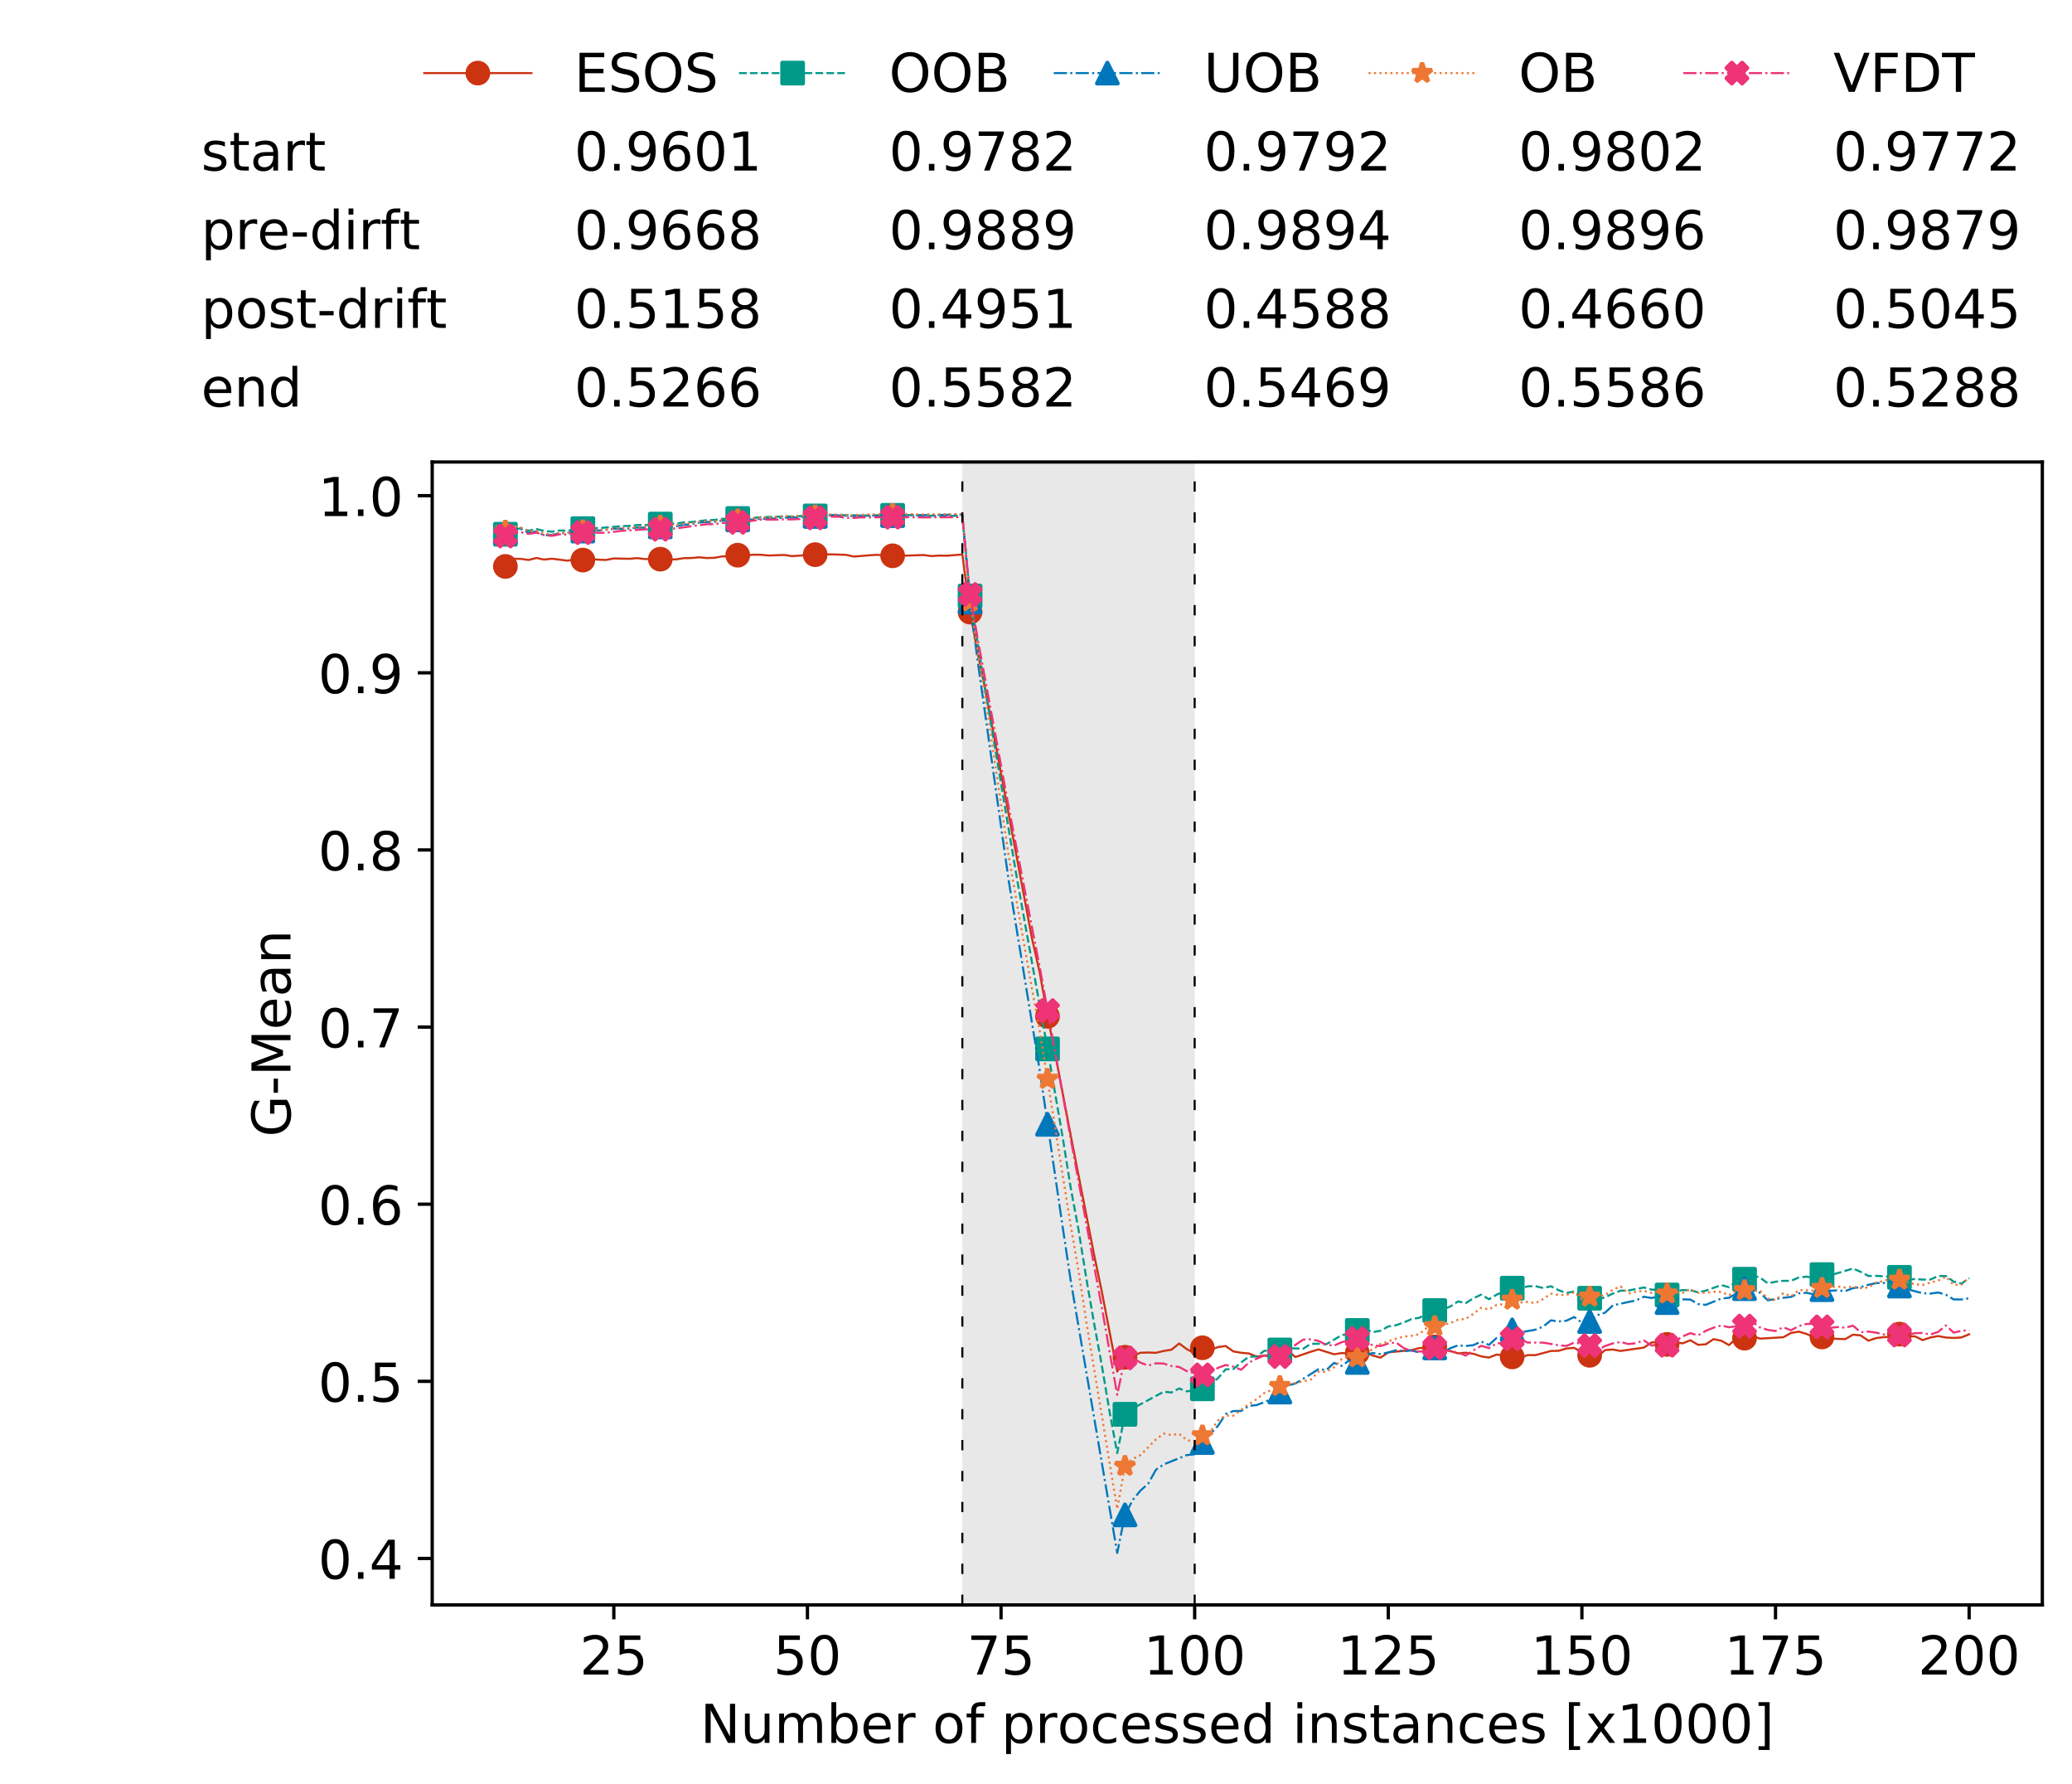 <?xml version="1.0" encoding="utf-8" standalone="no"?>
<!DOCTYPE svg PUBLIC "-//W3C//DTD SVG 1.1//EN"
  "http://www.w3.org/Graphics/SVG/1.1/DTD/svg11.dtd">
<!-- Created with matplotlib (https://matplotlib.org/) -->
<svg height="432.615pt" version="1.1" viewBox="0 0 502.65 432.615" width="502.65pt" xmlns="http://www.w3.org/2000/svg" xmlns:xlink="http://www.w3.org/1999/xlink">
 <defs>
  <style type="text/css">
*{stroke-linecap:butt;stroke-linejoin:round;white-space:pre;}
  </style>
 </defs>
 <g id="figure_1">
  <g id="patch_1">
   <path d="M 0 432.615 
L 502.65 432.615 
L 502.65 0 
L 0 0 
z
" style="fill:#ffffff;"/>
  </g>
  <g id="axes_1">
   <g id="patch_2">
    <path d="M 104.85 389.252 
L 495.45 389.252 
L 495.45 112.052 
L 104.85 112.052 
z
" style="fill:#ffffff;"/>
   </g>
   <g id="patch_3">
    <path clip-path="url(#pab7e37a7d4)" d="M 289.817 389.252 
L 289.817 112.052 
L 233.453 112.052 
L 233.453 389.252 
z
" style="fill:#d3d3d3;opacity:0.5;"/>
   </g>
   <g id="matplotlib.axis_1">
    <g id="xtick_1">
     <g id="line2d_1">
      <defs>
       <path d="M 0 0 
L 0 3.5 
" id="m7cc40dc271" style="stroke:#000000;stroke-width:0.8;"/>
      </defs>
      <g>
       <use style="stroke:#000000;stroke-width:0.8;" x="148.908" xlink:href="#m7cc40dc271" y="389.252"/>
      </g>
     </g>
     <g id="text_1">
      <!-- 25 -->
      <defs>
       <path d="M 19.188 8.297 
L 53.609 8.297 
L 53.609 0 
L 7.328 0 
L 7.328 8.297 
Q 12.938 14.109 22.625 23.891 
Q 32.328 33.688 34.812 36.531 
Q 39.547 41.844 41.422 45.531 
Q 43.312 49.219 43.312 52.781 
Q 43.312 58.594 39.234 62.25 
Q 35.156 65.922 28.609 65.922 
Q 23.969 65.922 18.812 64.312 
Q 13.672 62.703 7.812 59.422 
L 7.812 69.391 
Q 13.766 71.781 18.938 73 
Q 24.125 74.219 28.422 74.219 
Q 39.75 74.219 46.484 68.547 
Q 53.219 62.891 53.219 53.422 
Q 53.219 48.922 51.531 44.891 
Q 49.859 40.875 45.406 35.406 
Q 44.188 33.984 37.641 27.219 
Q 31.109 20.453 19.188 8.297 
z
" id="DejaVuSans-50"/>
       <path d="M 10.797 72.906 
L 49.516 72.906 
L 49.516 64.594 
L 19.828 64.594 
L 19.828 46.734 
Q 21.969 47.469 24.109 47.828 
Q 26.266 48.188 28.422 48.188 
Q 40.625 48.188 47.75 41.5 
Q 54.891 34.812 54.891 23.391 
Q 54.891 11.625 47.562 5.094 
Q 40.234 -1.422 26.906 -1.422 
Q 22.312 -1.422 17.547 -0.641 
Q 12.797 0.141 7.719 1.703 
L 7.719 11.625 
Q 12.109 9.234 16.797 8.062 
Q 21.484 6.891 26.703 6.891 
Q 35.156 6.891 40.078 11.328 
Q 45.016 15.766 45.016 23.391 
Q 45.016 31 40.078 35.438 
Q 35.156 39.891 26.703 39.891 
Q 22.75 39.891 18.812 39.016 
Q 14.891 38.141 10.797 36.281 
z
" id="DejaVuSans-53"/>
      </defs>
      <g transform="translate(140.636 406.13)scale(0.13 -0.13)">
       <use xlink:href="#DejaVuSans-50"/>
       <use x="63.623" xlink:href="#DejaVuSans-53"/>
      </g>
     </g>
    </g>
    <g id="xtick_2">
     <g id="line2d_2">
      <g>
       <use style="stroke:#000000;stroke-width:0.8;" x="195.877" xlink:href="#m7cc40dc271" y="389.252"/>
      </g>
     </g>
     <g id="text_2">
      <!-- 50 -->
      <defs>
       <path d="M 31.781 66.406 
Q 24.172 66.406 20.328 58.906 
Q 16.5 51.422 16.5 36.375 
Q 16.5 21.391 20.328 13.891 
Q 24.172 6.391 31.781 6.391 
Q 39.453 6.391 43.281 13.891 
Q 47.125 21.391 47.125 36.375 
Q 47.125 51.422 43.281 58.906 
Q 39.453 66.406 31.781 66.406 
z
M 31.781 74.219 
Q 44.047 74.219 50.516 64.516 
Q 56.984 54.828 56.984 36.375 
Q 56.984 17.969 50.516 8.266 
Q 44.047 -1.422 31.781 -1.422 
Q 19.531 -1.422 13.062 8.266 
Q 6.594 17.969 6.594 36.375 
Q 6.594 54.828 13.062 64.516 
Q 19.531 74.219 31.781 74.219 
z
" id="DejaVuSans-48"/>
      </defs>
      <g transform="translate(187.606 406.13)scale(0.13 -0.13)">
       <use xlink:href="#DejaVuSans-53"/>
       <use x="63.623" xlink:href="#DejaVuSans-48"/>
      </g>
     </g>
    </g>
    <g id="xtick_3">
     <g id="line2d_3">
      <g>
       <use style="stroke:#000000;stroke-width:0.8;" x="242.847" xlink:href="#m7cc40dc271" y="389.252"/>
      </g>
     </g>
     <g id="text_3">
      <!-- 75 -->
      <defs>
       <path d="M 8.203 72.906 
L 55.078 72.906 
L 55.078 68.703 
L 28.609 0 
L 18.312 0 
L 43.219 64.594 
L 8.203 64.594 
z
" id="DejaVuSans-55"/>
      </defs>
      <g transform="translate(234.576 406.13)scale(0.13 -0.13)">
       <use xlink:href="#DejaVuSans-55"/>
       <use x="63.623" xlink:href="#DejaVuSans-53"/>
      </g>
     </g>
    </g>
    <g id="xtick_4">
     <g id="line2d_4">
      <g>
       <use style="stroke:#000000;stroke-width:0.8;" x="289.817" xlink:href="#m7cc40dc271" y="389.252"/>
      </g>
     </g>
     <g id="text_4">
      <!-- 100 -->
      <defs>
       <path d="M 12.406 8.297 
L 28.516 8.297 
L 28.516 63.922 
L 10.984 60.406 
L 10.984 69.391 
L 28.422 72.906 
L 38.281 72.906 
L 38.281 8.297 
L 54.391 8.297 
L 54.391 0 
L 12.406 0 
z
" id="DejaVuSans-49"/>
      </defs>
      <g transform="translate(277.41 406.13)scale(0.13 -0.13)">
       <use xlink:href="#DejaVuSans-49"/>
       <use x="63.623" xlink:href="#DejaVuSans-48"/>
       <use x="127.246" xlink:href="#DejaVuSans-48"/>
      </g>
     </g>
    </g>
    <g id="xtick_5">
     <g id="line2d_5">
      <g>
       <use style="stroke:#000000;stroke-width:0.8;" x="336.786" xlink:href="#m7cc40dc271" y="389.252"/>
      </g>
     </g>
     <g id="text_5">
      <!-- 125 -->
      <g transform="translate(324.379 406.13)scale(0.13 -0.13)">
       <use xlink:href="#DejaVuSans-49"/>
       <use x="63.623" xlink:href="#DejaVuSans-50"/>
       <use x="127.246" xlink:href="#DejaVuSans-53"/>
      </g>
     </g>
    </g>
    <g id="xtick_6">
     <g id="line2d_6">
      <g>
       <use style="stroke:#000000;stroke-width:0.8;" x="383.756" xlink:href="#m7cc40dc271" y="389.252"/>
      </g>
     </g>
     <g id="text_6">
      <!-- 150 -->
      <g transform="translate(371.349 406.13)scale(0.13 -0.13)">
       <use xlink:href="#DejaVuSans-49"/>
       <use x="63.623" xlink:href="#DejaVuSans-53"/>
       <use x="127.246" xlink:href="#DejaVuSans-48"/>
      </g>
     </g>
    </g>
    <g id="xtick_7">
     <g id="line2d_7">
      <g>
       <use style="stroke:#000000;stroke-width:0.8;" x="430.726" xlink:href="#m7cc40dc271" y="389.252"/>
      </g>
     </g>
     <g id="text_7">
      <!-- 175 -->
      <g transform="translate(418.319 406.13)scale(0.13 -0.13)">
       <use xlink:href="#DejaVuSans-49"/>
       <use x="63.623" xlink:href="#DejaVuSans-55"/>
       <use x="127.246" xlink:href="#DejaVuSans-53"/>
      </g>
     </g>
    </g>
    <g id="xtick_8">
     <g id="line2d_8">
      <g>
       <use style="stroke:#000000;stroke-width:0.8;" x="477.695" xlink:href="#m7cc40dc271" y="389.252"/>
      </g>
     </g>
     <g id="text_8">
      <!-- 200 -->
      <g transform="translate(465.289 406.13)scale(0.13 -0.13)">
       <use xlink:href="#DejaVuSans-50"/>
       <use x="63.623" xlink:href="#DejaVuSans-48"/>
       <use x="127.246" xlink:href="#DejaVuSans-48"/>
      </g>
     </g>
    </g>
    <g id="text_9">
     <!-- Number of processed instances [x1000] -->
     <defs>
      <path d="M 9.812 72.906 
L 23.094 72.906 
L 55.422 11.922 
L 55.422 72.906 
L 64.984 72.906 
L 64.984 0 
L 51.703 0 
L 19.391 60.984 
L 19.391 0 
L 9.812 0 
z
" id="DejaVuSans-78"/>
      <path d="M 8.5 21.578 
L 8.5 54.688 
L 17.484 54.688 
L 17.484 21.922 
Q 17.484 14.156 20.5 10.266 
Q 23.531 6.391 29.594 6.391 
Q 36.859 6.391 41.078 11.031 
Q 45.312 15.672 45.312 23.688 
L 45.312 54.688 
L 54.297 54.688 
L 54.297 0 
L 45.312 0 
L 45.312 8.406 
Q 42.047 3.422 37.719 1 
Q 33.406 -1.422 27.688 -1.422 
Q 18.266 -1.422 13.375 4.438 
Q 8.5 10.297 8.5 21.578 
z
M 31.109 56 
z
" id="DejaVuSans-117"/>
      <path d="M 52 44.188 
Q 55.375 50.25 60.062 53.125 
Q 64.75 56 71.094 56 
Q 79.641 56 84.281 50.016 
Q 88.922 44.047 88.922 33.016 
L 88.922 0 
L 79.891 0 
L 79.891 32.719 
Q 79.891 40.578 77.094 44.375 
Q 74.312 48.188 68.609 48.188 
Q 61.625 48.188 57.562 43.547 
Q 53.516 38.922 53.516 30.906 
L 53.516 0 
L 44.484 0 
L 44.484 32.719 
Q 44.484 40.625 41.703 44.406 
Q 38.922 48.188 33.109 48.188 
Q 26.219 48.188 22.156 43.531 
Q 18.109 38.875 18.109 30.906 
L 18.109 0 
L 9.078 0 
L 9.078 54.688 
L 18.109 54.688 
L 18.109 46.188 
Q 21.188 51.219 25.484 53.609 
Q 29.781 56 35.688 56 
Q 41.656 56 45.828 52.969 
Q 50 49.953 52 44.188 
z
" id="DejaVuSans-109"/>
      <path d="M 48.688 27.297 
Q 48.688 37.203 44.609 42.844 
Q 40.531 48.484 33.406 48.484 
Q 26.266 48.484 22.188 42.844 
Q 18.109 37.203 18.109 27.297 
Q 18.109 17.391 22.188 11.75 
Q 26.266 6.109 33.406 6.109 
Q 40.531 6.109 44.609 11.75 
Q 48.688 17.391 48.688 27.297 
z
M 18.109 46.391 
Q 20.953 51.266 25.266 53.625 
Q 29.594 56 35.594 56 
Q 45.562 56 51.781 48.094 
Q 58.016 40.188 58.016 27.297 
Q 58.016 14.406 51.781 6.484 
Q 45.562 -1.422 35.594 -1.422 
Q 29.594 -1.422 25.266 0.953 
Q 20.953 3.328 18.109 8.203 
L 18.109 0 
L 9.078 0 
L 9.078 75.984 
L 18.109 75.984 
z
" id="DejaVuSans-98"/>
      <path d="M 56.203 29.594 
L 56.203 25.203 
L 14.891 25.203 
Q 15.484 15.922 20.484 11.062 
Q 25.484 6.203 34.422 6.203 
Q 39.594 6.203 44.453 7.469 
Q 49.312 8.734 54.109 11.281 
L 54.109 2.781 
Q 49.266 0.734 44.188 -0.344 
Q 39.109 -1.422 33.891 -1.422 
Q 20.797 -1.422 13.156 6.188 
Q 5.516 13.812 5.516 26.812 
Q 5.516 40.234 12.766 48.109 
Q 20.016 56 32.328 56 
Q 43.359 56 49.781 48.891 
Q 56.203 41.797 56.203 29.594 
z
M 47.219 32.234 
Q 47.125 39.594 43.094 43.984 
Q 39.062 48.391 32.422 48.391 
Q 24.906 48.391 20.391 44.141 
Q 15.875 39.891 15.188 32.172 
z
" id="DejaVuSans-101"/>
      <path d="M 41.109 46.297 
Q 39.594 47.172 37.812 47.578 
Q 36.031 48 33.891 48 
Q 26.266 48 22.188 43.047 
Q 18.109 38.094 18.109 28.812 
L 18.109 0 
L 9.078 0 
L 9.078 54.688 
L 18.109 54.688 
L 18.109 46.188 
Q 20.953 51.172 25.484 53.578 
Q 30.031 56 36.531 56 
Q 37.453 56 38.578 55.875 
Q 39.703 55.766 41.062 55.516 
z
" id="DejaVuSans-114"/>
      <path id="DejaVuSans-32"/>
      <path d="M 30.609 48.391 
Q 23.391 48.391 19.188 42.75 
Q 14.984 37.109 14.984 27.297 
Q 14.984 17.484 19.156 11.844 
Q 23.344 6.203 30.609 6.203 
Q 37.797 6.203 41.984 11.859 
Q 46.188 17.531 46.188 27.297 
Q 46.188 37.016 41.984 42.703 
Q 37.797 48.391 30.609 48.391 
z
M 30.609 56 
Q 42.328 56 49.016 48.375 
Q 55.719 40.766 55.719 27.297 
Q 55.719 13.875 49.016 6.219 
Q 42.328 -1.422 30.609 -1.422 
Q 18.844 -1.422 12.172 6.219 
Q 5.516 13.875 5.516 27.297 
Q 5.516 40.766 12.172 48.375 
Q 18.844 56 30.609 56 
z
" id="DejaVuSans-111"/>
      <path d="M 37.109 75.984 
L 37.109 68.5 
L 28.516 68.5 
Q 23.688 68.5 21.797 66.547 
Q 19.922 64.594 19.922 59.516 
L 19.922 54.688 
L 34.719 54.688 
L 34.719 47.703 
L 19.922 47.703 
L 19.922 0 
L 10.891 0 
L 10.891 47.703 
L 2.297 47.703 
L 2.297 54.688 
L 10.891 54.688 
L 10.891 58.5 
Q 10.891 67.625 15.141 71.797 
Q 19.391 75.984 28.609 75.984 
z
" id="DejaVuSans-102"/>
      <path d="M 18.109 8.203 
L 18.109 -20.797 
L 9.078 -20.797 
L 9.078 54.688 
L 18.109 54.688 
L 18.109 46.391 
Q 20.953 51.266 25.266 53.625 
Q 29.594 56 35.594 56 
Q 45.562 56 51.781 48.094 
Q 58.016 40.188 58.016 27.297 
Q 58.016 14.406 51.781 6.484 
Q 45.562 -1.422 35.594 -1.422 
Q 29.594 -1.422 25.266 0.953 
Q 20.953 3.328 18.109 8.203 
z
M 48.688 27.297 
Q 48.688 37.203 44.609 42.844 
Q 40.531 48.484 33.406 48.484 
Q 26.266 48.484 22.188 42.844 
Q 18.109 37.203 18.109 27.297 
Q 18.109 17.391 22.188 11.75 
Q 26.266 6.109 33.406 6.109 
Q 40.531 6.109 44.609 11.75 
Q 48.688 17.391 48.688 27.297 
z
" id="DejaVuSans-112"/>
      <path d="M 48.781 52.594 
L 48.781 44.188 
Q 44.969 46.297 41.141 47.344 
Q 37.312 48.391 33.406 48.391 
Q 24.656 48.391 19.812 42.844 
Q 14.984 37.312 14.984 27.297 
Q 14.984 17.281 19.812 11.734 
Q 24.656 6.203 33.406 6.203 
Q 37.312 6.203 41.141 7.25 
Q 44.969 8.297 48.781 10.406 
L 48.781 2.094 
Q 45.016 0.344 40.984 -0.531 
Q 36.969 -1.422 32.422 -1.422 
Q 20.062 -1.422 12.781 6.344 
Q 5.516 14.109 5.516 27.297 
Q 5.516 40.672 12.859 48.328 
Q 20.219 56 33.016 56 
Q 37.156 56 41.109 55.141 
Q 45.062 54.297 48.781 52.594 
z
" id="DejaVuSans-99"/>
      <path d="M 44.281 53.078 
L 44.281 44.578 
Q 40.484 46.531 36.375 47.5 
Q 32.281 48.484 27.875 48.484 
Q 21.188 48.484 17.844 46.438 
Q 14.5 44.391 14.5 40.281 
Q 14.5 37.156 16.891 35.375 
Q 19.281 33.594 26.516 31.984 
L 29.594 31.297 
Q 39.156 29.25 43.188 25.516 
Q 47.219 21.781 47.219 15.094 
Q 47.219 7.469 41.188 3.016 
Q 35.156 -1.422 24.609 -1.422 
Q 20.219 -1.422 15.453 -0.562 
Q 10.688 0.297 5.422 2 
L 5.422 11.281 
Q 10.406 8.688 15.234 7.391 
Q 20.062 6.109 24.812 6.109 
Q 31.156 6.109 34.562 8.281 
Q 37.984 10.453 37.984 14.406 
Q 37.984 18.062 35.516 20.016 
Q 33.062 21.969 24.703 23.781 
L 21.578 24.516 
Q 13.234 26.266 9.516 29.906 
Q 5.812 33.547 5.812 39.891 
Q 5.812 47.609 11.281 51.797 
Q 16.75 56 26.812 56 
Q 31.781 56 36.172 55.266 
Q 40.578 54.547 44.281 53.078 
z
" id="DejaVuSans-115"/>
      <path d="M 45.406 46.391 
L 45.406 75.984 
L 54.391 75.984 
L 54.391 0 
L 45.406 0 
L 45.406 8.203 
Q 42.578 3.328 38.25 0.953 
Q 33.938 -1.422 27.875 -1.422 
Q 17.969 -1.422 11.734 6.484 
Q 5.516 14.406 5.516 27.297 
Q 5.516 40.188 11.734 48.094 
Q 17.969 56 27.875 56 
Q 33.938 56 38.25 53.625 
Q 42.578 51.266 45.406 46.391 
z
M 14.797 27.297 
Q 14.797 17.391 18.875 11.75 
Q 22.953 6.109 30.078 6.109 
Q 37.203 6.109 41.297 11.75 
Q 45.406 17.391 45.406 27.297 
Q 45.406 37.203 41.297 42.844 
Q 37.203 48.484 30.078 48.484 
Q 22.953 48.484 18.875 42.844 
Q 14.797 37.203 14.797 27.297 
z
" id="DejaVuSans-100"/>
      <path d="M 9.422 54.688 
L 18.406 54.688 
L 18.406 0 
L 9.422 0 
z
M 9.422 75.984 
L 18.406 75.984 
L 18.406 64.594 
L 9.422 64.594 
z
" id="DejaVuSans-105"/>
      <path d="M 54.891 33.016 
L 54.891 0 
L 45.906 0 
L 45.906 32.719 
Q 45.906 40.484 42.875 44.328 
Q 39.844 48.188 33.797 48.188 
Q 26.516 48.188 22.312 43.547 
Q 18.109 38.922 18.109 30.906 
L 18.109 0 
L 9.078 0 
L 9.078 54.688 
L 18.109 54.688 
L 18.109 46.188 
Q 21.344 51.125 25.703 53.562 
Q 30.078 56 35.797 56 
Q 45.219 56 50.047 50.172 
Q 54.891 44.344 54.891 33.016 
z
" id="DejaVuSans-110"/>
      <path d="M 18.312 70.219 
L 18.312 54.688 
L 36.812 54.688 
L 36.812 47.703 
L 18.312 47.703 
L 18.312 18.016 
Q 18.312 11.328 20.141 9.422 
Q 21.969 7.516 27.594 7.516 
L 36.812 7.516 
L 36.812 0 
L 27.594 0 
Q 17.188 0 13.234 3.875 
Q 9.281 7.766 9.281 18.016 
L 9.281 47.703 
L 2.688 47.703 
L 2.688 54.688 
L 9.281 54.688 
L 9.281 70.219 
z
" id="DejaVuSans-116"/>
      <path d="M 34.281 27.484 
Q 23.391 27.484 19.188 25 
Q 14.984 22.516 14.984 16.5 
Q 14.984 11.719 18.141 8.906 
Q 21.297 6.109 26.703 6.109 
Q 34.188 6.109 38.703 11.406 
Q 43.219 16.703 43.219 25.484 
L 43.219 27.484 
z
M 52.203 31.203 
L 52.203 0 
L 43.219 0 
L 43.219 8.297 
Q 40.141 3.328 35.547 0.953 
Q 30.953 -1.422 24.312 -1.422 
Q 15.922 -1.422 10.953 3.297 
Q 6 8.016 6 15.922 
Q 6 25.141 12.172 29.828 
Q 18.359 34.516 30.609 34.516 
L 43.219 34.516 
L 43.219 35.406 
Q 43.219 41.609 39.141 45 
Q 35.062 48.391 27.688 48.391 
Q 23 48.391 18.547 47.266 
Q 14.109 46.141 10.016 43.891 
L 10.016 52.203 
Q 14.938 54.109 19.578 55.047 
Q 24.219 56 28.609 56 
Q 40.484 56 46.344 49.844 
Q 52.203 43.703 52.203 31.203 
z
" id="DejaVuSans-97"/>
      <path d="M 8.594 75.984 
L 29.297 75.984 
L 29.297 69 
L 17.578 69 
L 17.578 -6.203 
L 29.297 -6.203 
L 29.297 -13.188 
L 8.594 -13.188 
z
" id="DejaVuSans-91"/>
      <path d="M 54.891 54.688 
L 35.109 28.078 
L 55.906 0 
L 45.312 0 
L 29.391 21.484 
L 13.484 0 
L 2.875 0 
L 24.125 28.609 
L 4.688 54.688 
L 15.281 54.688 
L 29.781 35.203 
L 44.281 54.688 
z
" id="DejaVuSans-120"/>
      <path d="M 30.422 75.984 
L 30.422 -13.188 
L 9.719 -13.188 
L 9.719 -6.203 
L 21.391 -6.203 
L 21.391 69 
L 9.719 69 
L 9.719 75.984 
z
" id="DejaVuSans-93"/>
     </defs>
     <g transform="translate(169.881 422.711)scale(0.13 -0.13)">
      <use xlink:href="#DejaVuSans-78"/>
      <use x="74.805" xlink:href="#DejaVuSans-117"/>
      <use x="138.184" xlink:href="#DejaVuSans-109"/>
      <use x="235.596" xlink:href="#DejaVuSans-98"/>
      <use x="299.072" xlink:href="#DejaVuSans-101"/>
      <use x="360.596" xlink:href="#DejaVuSans-114"/>
      <use x="401.709" xlink:href="#DejaVuSans-32"/>
      <use x="433.496" xlink:href="#DejaVuSans-111"/>
      <use x="494.678" xlink:href="#DejaVuSans-102"/>
      <use x="529.883" xlink:href="#DejaVuSans-32"/>
      <use x="561.67" xlink:href="#DejaVuSans-112"/>
      <use x="625.146" xlink:href="#DejaVuSans-114"/>
      <use x="666.229" xlink:href="#DejaVuSans-111"/>
      <use x="727.41" xlink:href="#DejaVuSans-99"/>
      <use x="782.391" xlink:href="#DejaVuSans-101"/>
      <use x="843.914" xlink:href="#DejaVuSans-115"/>
      <use x="896.014" xlink:href="#DejaVuSans-115"/>
      <use x="948.113" xlink:href="#DejaVuSans-101"/>
      <use x="1009.637" xlink:href="#DejaVuSans-100"/>
      <use x="1073.113" xlink:href="#DejaVuSans-32"/>
      <use x="1104.9" xlink:href="#DejaVuSans-105"/>
      <use x="1132.684" xlink:href="#DejaVuSans-110"/>
      <use x="1196.062" xlink:href="#DejaVuSans-115"/>
      <use x="1248.162" xlink:href="#DejaVuSans-116"/>
      <use x="1287.371" xlink:href="#DejaVuSans-97"/>
      <use x="1348.65" xlink:href="#DejaVuSans-110"/>
      <use x="1412.029" xlink:href="#DejaVuSans-99"/>
      <use x="1467.01" xlink:href="#DejaVuSans-101"/>
      <use x="1528.533" xlink:href="#DejaVuSans-115"/>
      <use x="1580.633" xlink:href="#DejaVuSans-32"/>
      <use x="1612.42" xlink:href="#DejaVuSans-91"/>
      <use x="1651.434" xlink:href="#DejaVuSans-120"/>
      <use x="1710.613" xlink:href="#DejaVuSans-49"/>
      <use x="1774.236" xlink:href="#DejaVuSans-48"/>
      <use x="1837.859" xlink:href="#DejaVuSans-48"/>
      <use x="1901.482" xlink:href="#DejaVuSans-48"/>
      <use x="1965.105" xlink:href="#DejaVuSans-93"/>
     </g>
    </g>
   </g>
   <g id="matplotlib.axis_2">
    <g id="ytick_1">
     <g id="line2d_9">
      <defs>
       <path d="M 0 0 
L -3.5 0 
" id="mfedd3662a8" style="stroke:#000000;stroke-width:0.8;"/>
      </defs>
      <g>
       <use style="stroke:#000000;stroke-width:0.8;" x="104.85" xlink:href="#mfedd3662a8" y="377.978"/>
      </g>
     </g>
     <g id="text_10">
      <!-- 0.4 -->
      <defs>
       <path d="M 10.688 12.406 
L 21 12.406 
L 21 0 
L 10.688 0 
z
" id="DejaVuSans-46"/>
       <path d="M 37.797 64.312 
L 12.891 25.391 
L 37.797 25.391 
z
M 35.203 72.906 
L 47.609 72.906 
L 47.609 25.391 
L 58.016 25.391 
L 58.016 17.188 
L 47.609 17.188 
L 47.609 0 
L 37.797 0 
L 37.797 17.188 
L 4.891 17.188 
L 4.891 26.703 
z
" id="DejaVuSans-52"/>
      </defs>
      <g transform="translate(77.176 382.917)scale(0.13 -0.13)">
       <use xlink:href="#DejaVuSans-48"/>
       <use x="63.623" xlink:href="#DejaVuSans-46"/>
       <use x="95.41" xlink:href="#DejaVuSans-52"/>
      </g>
     </g>
    </g>
    <g id="ytick_2">
     <g id="line2d_10">
      <g>
       <use style="stroke:#000000;stroke-width:0.8;" x="104.85" xlink:href="#mfedd3662a8" y="335.018"/>
      </g>
     </g>
     <g id="text_11">
      <!-- 0.5 -->
      <g transform="translate(77.176 339.957)scale(0.13 -0.13)">
       <use xlink:href="#DejaVuSans-48"/>
       <use x="63.623" xlink:href="#DejaVuSans-46"/>
       <use x="95.41" xlink:href="#DejaVuSans-53"/>
      </g>
     </g>
    </g>
    <g id="ytick_3">
     <g id="line2d_11">
      <g>
       <use style="stroke:#000000;stroke-width:0.8;" x="104.85" xlink:href="#mfedd3662a8" y="292.059"/>
      </g>
     </g>
     <g id="text_12">
      <!-- 0.6 -->
      <defs>
       <path d="M 33.016 40.375 
Q 26.375 40.375 22.484 35.828 
Q 18.609 31.297 18.609 23.391 
Q 18.609 15.531 22.484 10.953 
Q 26.375 6.391 33.016 6.391 
Q 39.656 6.391 43.531 10.953 
Q 47.406 15.531 47.406 23.391 
Q 47.406 31.297 43.531 35.828 
Q 39.656 40.375 33.016 40.375 
z
M 52.594 71.297 
L 52.594 62.312 
Q 48.875 64.062 45.094 64.984 
Q 41.312 65.922 37.594 65.922 
Q 27.828 65.922 22.672 59.328 
Q 17.531 52.734 16.797 39.406 
Q 19.672 43.656 24.016 45.922 
Q 28.375 48.188 33.594 48.188 
Q 44.578 48.188 50.953 41.516 
Q 57.328 34.859 57.328 23.391 
Q 57.328 12.156 50.688 5.359 
Q 44.047 -1.422 33.016 -1.422 
Q 20.359 -1.422 13.672 8.266 
Q 6.984 17.969 6.984 36.375 
Q 6.984 53.656 15.188 63.938 
Q 23.391 74.219 37.203 74.219 
Q 40.922 74.219 44.703 73.484 
Q 48.484 72.75 52.594 71.297 
z
" id="DejaVuSans-54"/>
      </defs>
      <g transform="translate(77.176 296.998)scale(0.13 -0.13)">
       <use xlink:href="#DejaVuSans-48"/>
       <use x="63.623" xlink:href="#DejaVuSans-46"/>
       <use x="95.41" xlink:href="#DejaVuSans-54"/>
      </g>
     </g>
    </g>
    <g id="ytick_4">
     <g id="line2d_12">
      <g>
       <use style="stroke:#000000;stroke-width:0.8;" x="104.85" xlink:href="#mfedd3662a8" y="249.099"/>
      </g>
     </g>
     <g id="text_13">
      <!-- 0.7 -->
      <g transform="translate(77.176 254.038)scale(0.13 -0.13)">
       <use xlink:href="#DejaVuSans-48"/>
       <use x="63.623" xlink:href="#DejaVuSans-46"/>
       <use x="95.41" xlink:href="#DejaVuSans-55"/>
      </g>
     </g>
    </g>
    <g id="ytick_5">
     <g id="line2d_13">
      <g>
       <use style="stroke:#000000;stroke-width:0.8;" x="104.85" xlink:href="#mfedd3662a8" y="206.14"/>
      </g>
     </g>
     <g id="text_14">
      <!-- 0.8 -->
      <defs>
       <path d="M 31.781 34.625 
Q 24.75 34.625 20.719 30.859 
Q 16.703 27.094 16.703 20.516 
Q 16.703 13.922 20.719 10.156 
Q 24.75 6.391 31.781 6.391 
Q 38.812 6.391 42.859 10.172 
Q 46.922 13.969 46.922 20.516 
Q 46.922 27.094 42.891 30.859 
Q 38.875 34.625 31.781 34.625 
z
M 21.922 38.812 
Q 15.578 40.375 12.031 44.719 
Q 8.5 49.078 8.5 55.328 
Q 8.5 64.062 14.719 69.141 
Q 20.953 74.219 31.781 74.219 
Q 42.672 74.219 48.875 69.141 
Q 55.078 64.062 55.078 55.328 
Q 55.078 49.078 51.531 44.719 
Q 48 40.375 41.703 38.812 
Q 48.828 37.156 52.797 32.312 
Q 56.781 27.484 56.781 20.516 
Q 56.781 9.906 50.312 4.234 
Q 43.844 -1.422 31.781 -1.422 
Q 19.734 -1.422 13.25 4.234 
Q 6.781 9.906 6.781 20.516 
Q 6.781 27.484 10.781 32.312 
Q 14.797 37.156 21.922 38.812 
z
M 18.312 54.391 
Q 18.312 48.734 21.844 45.562 
Q 25.391 42.391 31.781 42.391 
Q 38.141 42.391 41.719 45.562 
Q 45.312 48.734 45.312 54.391 
Q 45.312 60.062 41.719 63.234 
Q 38.141 66.406 31.781 66.406 
Q 25.391 66.406 21.844 63.234 
Q 18.312 60.062 18.312 54.391 
z
" id="DejaVuSans-56"/>
      </defs>
      <g transform="translate(77.176 211.079)scale(0.13 -0.13)">
       <use xlink:href="#DejaVuSans-48"/>
       <use x="63.623" xlink:href="#DejaVuSans-46"/>
       <use x="95.41" xlink:href="#DejaVuSans-56"/>
      </g>
     </g>
    </g>
    <g id="ytick_6">
     <g id="line2d_14">
      <g>
       <use style="stroke:#000000;stroke-width:0.8;" x="104.85" xlink:href="#mfedd3662a8" y="163.181"/>
      </g>
     </g>
     <g id="text_15">
      <!-- 0.9 -->
      <defs>
       <path d="M 10.984 1.516 
L 10.984 10.5 
Q 14.703 8.734 18.5 7.812 
Q 22.312 6.891 25.984 6.891 
Q 35.75 6.891 40.891 13.453 
Q 46.047 20.016 46.781 33.406 
Q 43.953 29.203 39.594 26.953 
Q 35.25 24.703 29.984 24.703 
Q 19.047 24.703 12.672 31.312 
Q 6.297 37.938 6.297 49.422 
Q 6.297 60.641 12.938 67.422 
Q 19.578 74.219 30.609 74.219 
Q 43.266 74.219 49.922 64.516 
Q 56.594 54.828 56.594 36.375 
Q 56.594 19.141 48.406 8.859 
Q 40.234 -1.422 26.422 -1.422 
Q 22.703 -1.422 18.891 -0.688 
Q 15.094 0.047 10.984 1.516 
z
M 30.609 32.422 
Q 37.25 32.422 41.125 36.953 
Q 45.016 41.5 45.016 49.422 
Q 45.016 57.281 41.125 61.844 
Q 37.25 66.406 30.609 66.406 
Q 23.969 66.406 20.094 61.844 
Q 16.219 57.281 16.219 49.422 
Q 16.219 41.5 20.094 36.953 
Q 23.969 32.422 30.609 32.422 
z
" id="DejaVuSans-57"/>
      </defs>
      <g transform="translate(77.176 168.12)scale(0.13 -0.13)">
       <use xlink:href="#DejaVuSans-48"/>
       <use x="63.623" xlink:href="#DejaVuSans-46"/>
       <use x="95.41" xlink:href="#DejaVuSans-57"/>
      </g>
     </g>
    </g>
    <g id="ytick_7">
     <g id="line2d_15">
      <g>
       <use style="stroke:#000000;stroke-width:0.8;" x="104.85" xlink:href="#mfedd3662a8" y="120.221"/>
      </g>
     </g>
     <g id="text_16">
      <!-- 1.0 -->
      <g transform="translate(77.176 125.16)scale(0.13 -0.13)">
       <use xlink:href="#DejaVuSans-49"/>
       <use x="63.623" xlink:href="#DejaVuSans-46"/>
       <use x="95.41" xlink:href="#DejaVuSans-48"/>
      </g>
     </g>
    </g>
    <g id="text_17">
     <!-- G-Mean -->
     <defs>
      <path d="M 59.516 10.406 
L 59.516 29.984 
L 43.406 29.984 
L 43.406 38.094 
L 69.281 38.094 
L 69.281 6.781 
Q 63.578 2.734 56.688 0.656 
Q 49.812 -1.422 42 -1.422 
Q 24.906 -1.422 15.25 8.562 
Q 5.609 18.562 5.609 36.375 
Q 5.609 54.25 15.25 64.234 
Q 24.906 74.219 42 74.219 
Q 49.125 74.219 55.547 72.453 
Q 61.969 70.703 67.391 67.281 
L 67.391 56.781 
Q 61.922 61.422 55.766 63.766 
Q 49.609 66.109 42.828 66.109 
Q 29.438 66.109 22.719 58.641 
Q 16.016 51.172 16.016 36.375 
Q 16.016 21.625 22.719 14.156 
Q 29.438 6.688 42.828 6.688 
Q 48.047 6.688 52.141 7.594 
Q 56.25 8.5 59.516 10.406 
z
" id="DejaVuSans-71"/>
      <path d="M 4.891 31.391 
L 31.203 31.391 
L 31.203 23.391 
L 4.891 23.391 
z
" id="DejaVuSans-45"/>
      <path d="M 9.812 72.906 
L 24.516 72.906 
L 43.109 23.297 
L 61.812 72.906 
L 76.516 72.906 
L 76.516 0 
L 66.891 0 
L 66.891 64.016 
L 48.094 14.016 
L 38.188 14.016 
L 19.391 64.016 
L 19.391 0 
L 9.812 0 
z
" id="DejaVuSans-77"/>
     </defs>
     <g transform="translate(70.472 275.744)rotate(-90)scale(0.13 -0.13)">
      <use xlink:href="#DejaVuSans-71"/>
      <use x="77.49" xlink:href="#DejaVuSans-45"/>
      <use x="113.574" xlink:href="#DejaVuSans-77"/>
      <use x="199.854" xlink:href="#DejaVuSans-101"/>
      <use x="261.377" xlink:href="#DejaVuSans-97"/>
      <use x="322.656" xlink:href="#DejaVuSans-110"/>
     </g>
    </g>
   </g>
   <g id="line2d_16"/>
   <g id="line2d_17"/>
   <g id="line2d_18"/>
   <g id="line2d_19"/>
   <g id="line2d_20"/>
   <g id="line2d_21">
    <path clip-path="url(#pab7e37a7d4)" d="M 122.605 137.378 
L 124.483 135.527 
L 126.362 135.543 
L 128.241 135.813 
L 130.12 135.323 
L 131.998 135.717 
L 133.877 135.504 
L 137.635 135.975 
L 139.514 135.692 
L 141.392 135.84 
L 143.271 135.553 
L 145.15 135.742 
L 147.029 135.809 
L 148.908 135.441 
L 152.665 135.529 
L 154.544 135.362 
L 156.423 135.584 
L 163.938 135.674 
L 165.817 135.377 
L 167.695 135.342 
L 169.574 135.164 
L 171.453 135.344 
L 173.332 135.284 
L 175.211 134.94 
L 177.089 134.945 
L 178.968 134.653 
L 180.847 134.695 
L 182.726 134.542 
L 184.605 134.554 
L 186.483 134.729 
L 190.241 134.594 
L 192.12 134.874 
L 197.756 134.523 
L 201.514 134.445 
L 205.271 134.577 
L 207.15 134.984 
L 210.908 134.679 
L 212.786 134.553 
L 214.665 134.789 
L 218.423 134.802 
L 224.059 134.61 
L 225.938 134.864 
L 227.817 134.747 
L 229.695 134.78 
L 233.453 134.482 
L 235.332 148.456 
L 237.211 158.465 
L 239.089 167.607 
L 250.362 227.661 
L 252.241 235.946 
L 254.12 246.488 
L 255.998 255.721 
L 259.756 275.394 
L 265.392 304.182 
L 267.271 313.147 
L 271.029 332.657 
L 272.908 329.184 
L 274.786 328.859 
L 276.665 328.087 
L 278.544 328.033 
L 280.423 328.104 
L 282.302 327.65 
L 284.18 327.355 
L 286.059 325.845 
L 287.938 327.23 
L 289.817 328.229 
L 291.695 326.881 
L 293.574 327.432 
L 295.453 326.723 
L 297.332 326.448 
L 299.211 327.766 
L 301.089 328.094 
L 302.968 328.264 
L 304.847 329.011 
L 306.726 328.77 
L 308.605 329.159 
L 310.483 327.845 
L 312.362 327.519 
L 314.241 329.135 
L 317.998 327.836 
L 319.877 327.277 
L 323.635 328.456 
L 325.514 328.165 
L 327.392 328.28 
L 331.15 327.95 
L 333.029 328.768 
L 334.908 329.277 
L 336.786 327.986 
L 342.423 327.45 
L 344.302 326.958 
L 346.18 326.87 
L 348.059 326.671 
L 349.938 326.937 
L 351.817 327.664 
L 353.695 328.232 
L 355.574 328.082 
L 357.453 328.347 
L 359.332 328.964 
L 361.211 329.258 
L 363.089 328.523 
L 368.726 329.358 
L 370.605 328.647 
L 372.483 328.669 
L 376.241 327.658 
L 378.12 327.614 
L 379.998 327.055 
L 381.877 326.899 
L 383.756 327.994 
L 385.635 328.71 
L 387.514 329.04 
L 389.392 327.436 
L 391.271 327.305 
L 393.15 327.654 
L 398.786 326.833 
L 400.665 325.613 
L 402.544 325.35 
L 404.423 326.059 
L 406.302 325.495 
L 408.18 325.819 
L 410.059 325.046 
L 411.938 326.167 
L 413.817 326.042 
L 415.695 324.79 
L 417.574 325.174 
L 419.453 326.23 
L 421.332 324.47 
L 423.211 324.551 
L 425.089 324.028 
L 426.968 324.664 
L 432.605 324.331 
L 434.483 323.298 
L 436.362 322.965 
L 438.241 323.515 
L 440.12 324.393 
L 441.998 324.258 
L 443.877 324.65 
L 447.635 324.787 
L 449.514 323.703 
L 451.392 323.898 
L 453.271 325.173 
L 455.15 324.525 
L 457.029 324.303 
L 458.908 324.26 
L 460.786 323.574 
L 462.665 324.201 
L 464.544 324.098 
L 466.423 325.023 
L 468.302 324.391 
L 470.18 324.038 
L 472.059 324.392 
L 473.938 324.494 
L 475.817 324.376 
L 477.695 323.61 
L 477.695 323.61 
" style="fill:none;stroke:#cc3311;stroke-linecap:square;stroke-width:0.5;"/>
    <defs>
     <path d="M 0 2.5 
C 0.663 2.5 1.299 2.237 1.768 1.768 
C 2.237 1.299 2.5 0.663 2.5 0 
C 2.5 -0.663 2.237 -1.299 1.768 -1.768 
C 1.299 -2.237 0.663 -2.5 0 -2.5 
C -0.663 -2.5 -1.299 -2.237 -1.768 -1.768 
C -2.237 -1.299 -2.5 -0.663 -2.5 0 
C -2.5 0.663 -2.237 1.299 -1.768 1.768 
C -1.299 2.237 -0.663 2.5 0 2.5 
z
" id="m999eb7d5fe" style="stroke:#cc3311;"/>
    </defs>
    <g clip-path="url(#pab7e37a7d4)">
     <use style="fill:#cc3311;stroke:#cc3311;" x="122.605" xlink:href="#m999eb7d5fe" y="137.378"/>
     <use style="fill:#cc3311;stroke:#cc3311;" x="141.392" xlink:href="#m999eb7d5fe" y="135.84"/>
     <use style="fill:#cc3311;stroke:#cc3311;" x="160.18" xlink:href="#m999eb7d5fe" y="135.616"/>
     <use style="fill:#cc3311;stroke:#cc3311;" x="178.968" xlink:href="#m999eb7d5fe" y="134.653"/>
     <use style="fill:#cc3311;stroke:#cc3311;" x="197.756" xlink:href="#m999eb7d5fe" y="134.523"/>
     <use style="fill:#cc3311;stroke:#cc3311;" x="216.544" xlink:href="#m999eb7d5fe" y="134.803"/>
     <use style="fill:#cc3311;stroke:#cc3311;" x="235.332" xlink:href="#m999eb7d5fe" y="148.456"/>
     <use style="fill:#cc3311;stroke:#cc3311;" x="254.12" xlink:href="#m999eb7d5fe" y="246.488"/>
     <use style="fill:#cc3311;stroke:#cc3311;" x="272.908" xlink:href="#m999eb7d5fe" y="329.184"/>
     <use style="fill:#cc3311;stroke:#cc3311;" x="291.695" xlink:href="#m999eb7d5fe" y="326.881"/>
     <use style="fill:#cc3311;stroke:#cc3311;" x="310.483" xlink:href="#m999eb7d5fe" y="327.845"/>
     <use style="fill:#cc3311;stroke:#cc3311;" x="329.271" xlink:href="#m999eb7d5fe" y="328.09"/>
     <use style="fill:#cc3311;stroke:#cc3311;" x="348.059" xlink:href="#m999eb7d5fe" y="326.671"/>
     <use style="fill:#cc3311;stroke:#cc3311;" x="366.847" xlink:href="#m999eb7d5fe" y="329.093"/>
     <use style="fill:#cc3311;stroke:#cc3311;" x="385.635" xlink:href="#m999eb7d5fe" y="328.71"/>
     <use style="fill:#cc3311;stroke:#cc3311;" x="404.423" xlink:href="#m999eb7d5fe" y="326.059"/>
     <use style="fill:#cc3311;stroke:#cc3311;" x="423.211" xlink:href="#m999eb7d5fe" y="324.551"/>
     <use style="fill:#cc3311;stroke:#cc3311;" x="441.998" xlink:href="#m999eb7d5fe" y="324.258"/>
     <use style="fill:#cc3311;stroke:#cc3311;" x="460.786" xlink:href="#m999eb7d5fe" y="323.574"/>
    </g>
   </g>
   <g id="line2d_22"/>
   <g id="line2d_23"/>
   <g id="line2d_24"/>
   <g id="line2d_25"/>
   <g id="line2d_26">
    <path clip-path="url(#pab7e37a7d4)" d="M 122.605 129.578 
L 124.483 128.677 
L 126.362 128.06 
L 128.241 128.714 
L 130.12 128.313 
L 131.998 128.76 
L 133.877 128.963 
L 135.756 128.659 
L 137.635 128.721 
L 139.514 128.37 
L 143.271 128.015 
L 145.15 128.099 
L 148.908 127.772 
L 150.786 127.6 
L 152.665 127.552 
L 154.544 127.337 
L 158.302 127.325 
L 162.059 127.001 
L 163.938 126.992 
L 165.817 126.7 
L 167.695 126.616 
L 171.453 126.168 
L 173.332 126.107 
L 175.211 125.829 
L 180.847 125.764 
L 184.605 125.441 
L 188.362 125.335 
L 190.241 125.221 
L 192.12 125.285 
L 195.877 125.076 
L 197.756 125.136 
L 201.514 124.897 
L 210.908 125.046 
L 212.786 124.986 
L 214.665 125.087 
L 216.544 124.991 
L 218.423 125.036 
L 220.302 124.907 
L 229.695 125.193 
L 233.453 125.005 
L 235.332 144.565 
L 239.089 167.63 
L 246.605 212.503 
L 250.362 233.487 
L 254.12 254.39 
L 257.877 276.312 
L 259.756 288.162 
L 261.635 298.214 
L 263.514 309.931 
L 265.392 320.83 
L 267.271 331.055 
L 269.15 342.279 
L 271.029 352.415 
L 272.908 343.024 
L 274.786 341.6 
L 282.302 337.545 
L 284.18 337.724 
L 286.059 336.753 
L 287.938 337.46 
L 291.695 336.825 
L 293.574 335.8 
L 295.453 334.284 
L 297.332 332.111 
L 299.211 332.038 
L 301.089 330.431 
L 302.968 329.068 
L 304.847 328.992 
L 306.726 327.604 
L 308.605 327.608 
L 310.483 327.42 
L 312.362 326.964 
L 316.12 327.115 
L 317.998 325.928 
L 319.877 325.895 
L 321.756 326.025 
L 325.514 323.791 
L 327.392 323.539 
L 329.271 322.69 
L 331.15 322.369 
L 333.029 323.087 
L 334.908 322.753 
L 336.786 321.711 
L 338.665 321.409 
L 340.544 320.745 
L 342.423 319.931 
L 344.302 319.6 
L 348.059 317.863 
L 349.938 317.623 
L 351.817 316.873 
L 353.695 315.64 
L 355.574 316.049 
L 357.453 314.867 
L 359.332 313.996 
L 361.211 315.108 
L 363.089 313.992 
L 366.847 312.433 
L 368.726 312.509 
L 370.605 311.975 
L 372.483 311.941 
L 374.362 312.385 
L 376.241 311.967 
L 378.12 312.915 
L 379.998 313.607 
L 381.877 313.217 
L 383.756 314.629 
L 385.635 314.867 
L 387.514 315.224 
L 389.392 314.636 
L 391.271 313.725 
L 393.15 313.03 
L 395.029 312.989 
L 398.786 312.262 
L 400.665 312.773 
L 402.544 312.841 
L 404.423 314.083 
L 406.302 313.192 
L 408.18 312.898 
L 410.059 312.92 
L 411.938 313.433 
L 413.817 313.028 
L 417.574 311.668 
L 419.453 312.198 
L 421.332 310.665 
L 423.211 310.262 
L 425.089 309.282 
L 426.968 309.854 
L 428.847 311.254 
L 430.726 310.87 
L 432.605 310.642 
L 434.483 310.645 
L 436.362 309.837 
L 438.241 309.624 
L 440.12 309.985 
L 441.998 309.143 
L 443.877 309.349 
L 449.514 307.656 
L 451.392 308.464 
L 453.271 309.473 
L 455.15 309.434 
L 460.786 309.811 
L 462.665 310.434 
L 464.544 310.196 
L 466.423 310.346 
L 468.302 310.334 
L 470.18 309.476 
L 472.059 309.482 
L 473.938 310.83 
L 475.817 311.318 
L 477.695 310.014 
L 477.695 310.014 
" style="fill:none;stroke:#009988;stroke-dasharray:1.85,0.8;stroke-dashoffset:0;stroke-width:0.5;"/>
    <defs>
     <path d="M -2.5 2.5 
L 2.5 2.5 
L 2.5 -2.5 
L -2.5 -2.5 
z
" id="md49866653a" style="stroke:#009988;stroke-linejoin:miter;"/>
    </defs>
    <g clip-path="url(#pab7e37a7d4)">
     <use style="fill:#009988;stroke:#009988;stroke-linejoin:miter;" x="122.605" xlink:href="#md49866653a" y="129.578"/>
     <use style="fill:#009988;stroke:#009988;stroke-linejoin:miter;" x="141.392" xlink:href="#md49866653a" y="128.216"/>
     <use style="fill:#009988;stroke:#009988;stroke-linejoin:miter;" x="160.18" xlink:href="#md49866653a" y="127.114"/>
     <use style="fill:#009988;stroke:#009988;stroke-linejoin:miter;" x="178.968" xlink:href="#md49866653a" y="125.759"/>
     <use style="fill:#009988;stroke:#009988;stroke-linejoin:miter;" x="197.756" xlink:href="#md49866653a" y="125.136"/>
     <use style="fill:#009988;stroke:#009988;stroke-linejoin:miter;" x="216.544" xlink:href="#md49866653a" y="124.991"/>
     <use style="fill:#009988;stroke:#009988;stroke-linejoin:miter;" x="235.332" xlink:href="#md49866653a" y="144.565"/>
     <use style="fill:#009988;stroke:#009988;stroke-linejoin:miter;" x="254.12" xlink:href="#md49866653a" y="254.39"/>
     <use style="fill:#009988;stroke:#009988;stroke-linejoin:miter;" x="272.908" xlink:href="#md49866653a" y="343.024"/>
     <use style="fill:#009988;stroke:#009988;stroke-linejoin:miter;" x="291.695" xlink:href="#md49866653a" y="336.825"/>
     <use style="fill:#009988;stroke:#009988;stroke-linejoin:miter;" x="310.483" xlink:href="#md49866653a" y="327.42"/>
     <use style="fill:#009988;stroke:#009988;stroke-linejoin:miter;" x="329.271" xlink:href="#md49866653a" y="322.69"/>
     <use style="fill:#009988;stroke:#009988;stroke-linejoin:miter;" x="348.059" xlink:href="#md49866653a" y="317.863"/>
     <use style="fill:#009988;stroke:#009988;stroke-linejoin:miter;" x="366.847" xlink:href="#md49866653a" y="312.433"/>
     <use style="fill:#009988;stroke:#009988;stroke-linejoin:miter;" x="385.635" xlink:href="#md49866653a" y="314.867"/>
     <use style="fill:#009988;stroke:#009988;stroke-linejoin:miter;" x="404.423" xlink:href="#md49866653a" y="314.083"/>
     <use style="fill:#009988;stroke:#009988;stroke-linejoin:miter;" x="423.211" xlink:href="#md49866653a" y="310.262"/>
     <use style="fill:#009988;stroke:#009988;stroke-linejoin:miter;" x="441.998" xlink:href="#md49866653a" y="309.143"/>
     <use style="fill:#009988;stroke:#009988;stroke-linejoin:miter;" x="460.786" xlink:href="#md49866653a" y="309.811"/>
    </g>
   </g>
   <g id="line2d_27"/>
   <g id="line2d_28"/>
   <g id="line2d_29"/>
   <g id="line2d_30"/>
   <g id="line2d_31">
    <path clip-path="url(#pab7e37a7d4)" d="M 122.605 129.143 
L 124.483 128.019 
L 126.362 128.302 
L 128.241 129.234 
L 130.12 128.899 
L 131.998 129.823 
L 133.877 129.749 
L 135.756 129.34 
L 137.635 129.279 
L 139.514 128.872 
L 141.392 128.797 
L 143.271 128.548 
L 145.15 128.657 
L 147.029 128.522 
L 148.908 128.232 
L 152.665 128.191 
L 154.544 127.94 
L 156.423 128 
L 163.938 127.652 
L 165.817 127.27 
L 167.695 127.143 
L 169.574 126.745 
L 171.453 126.588 
L 173.332 126.572 
L 175.211 126.273 
L 177.089 126.282 
L 178.968 126.091 
L 180.847 126.139 
L 184.605 125.836 
L 186.483 125.854 
L 190.241 125.525 
L 192.12 125.545 
L 193.998 125.368 
L 197.756 125.244 
L 201.514 124.941 
L 205.271 125.101 
L 207.15 125.177 
L 209.029 125.053 
L 216.544 125.019 
L 225.938 124.92 
L 233.453 124.792 
L 235.332 146.019 
L 237.211 160.601 
L 244.726 213.731 
L 252.241 259.655 
L 257.877 298.144 
L 259.756 310.651 
L 267.271 354.654 
L 271.029 376.652 
L 272.908 367.409 
L 274.786 363.797 
L 276.665 361.522 
L 278.544 359.843 
L 280.423 356.454 
L 282.302 355.171 
L 287.938 352.899 
L 289.817 352.719 
L 291.695 349.858 
L 295.453 345.834 
L 297.332 342.958 
L 299.211 342.22 
L 301.089 342.214 
L 302.968 340.976 
L 304.847 340.783 
L 306.726 340.064 
L 308.605 339.213 
L 312.362 336.001 
L 314.241 335.561 
L 317.998 333.252 
L 319.877 332.058 
L 321.756 332.293 
L 323.635 330.551 
L 325.514 331.274 
L 327.392 329.879 
L 329.271 330.443 
L 331.15 328.664 
L 333.029 328.151 
L 334.908 328.409 
L 336.786 328.028 
L 338.665 327.463 
L 340.544 327.727 
L 342.423 327.511 
L 344.302 328.048 
L 346.18 327.285 
L 348.059 326.92 
L 349.938 328.195 
L 351.817 326.986 
L 353.695 326.305 
L 355.574 326.455 
L 357.453 326.234 
L 359.332 325.366 
L 361.211 326.192 
L 363.089 324.461 
L 364.968 324.379 
L 366.847 322.542 
L 368.726 323.16 
L 372.483 322.498 
L 374.362 321.746 
L 376.241 320.223 
L 378.12 320.504 
L 379.998 320.318 
L 381.877 319.429 
L 383.756 320.776 
L 385.635 320.523 
L 387.514 318.974 
L 389.392 318.353 
L 391.271 316.588 
L 396.908 315.383 
L 398.786 314.503 
L 400.665 314.812 
L 402.544 314.382 
L 404.423 315.927 
L 406.302 315.089 
L 410.059 315.183 
L 411.938 316.262 
L 413.817 316.475 
L 417.574 314.939 
L 419.453 314.76 
L 423.211 312.548 
L 425.089 312.645 
L 426.968 313.545 
L 428.847 315.363 
L 432.605 314.769 
L 434.483 314.542 
L 436.362 313.679 
L 438.241 313.553 
L 440.12 313.932 
L 441.998 312.783 
L 443.877 313.039 
L 445.756 312.968 
L 447.635 313.141 
L 449.514 312.421 
L 451.392 312.172 
L 453.271 311.592 
L 455.15 311.203 
L 457.029 311.154 
L 458.908 310.891 
L 460.786 311.909 
L 462.665 312.683 
L 466.423 313.653 
L 468.302 313.745 
L 470.18 313.472 
L 472.059 314.02 
L 473.938 315.149 
L 475.817 315.164 
L 477.695 314.876 
L 477.695 314.876 
" style="fill:none;stroke:#0077bb;stroke-dasharray:3.2,0.8,0.5,0.8;stroke-dashoffset:0;stroke-width:0.5;"/>
    <defs>
     <path d="M 0 -2.5 
L -2.5 2.5 
L 2.5 2.5 
z
" id="m709428e289" style="stroke:#0077bb;stroke-linejoin:miter;"/>
    </defs>
    <g clip-path="url(#pab7e37a7d4)">
     <use style="fill:#0077bb;stroke:#0077bb;stroke-linejoin:miter;" x="122.605" xlink:href="#m709428e289" y="129.143"/>
     <use style="fill:#0077bb;stroke:#0077bb;stroke-linejoin:miter;" x="141.392" xlink:href="#m709428e289" y="128.797"/>
     <use style="fill:#0077bb;stroke:#0077bb;stroke-linejoin:miter;" x="160.18" xlink:href="#m709428e289" y="127.789"/>
     <use style="fill:#0077bb;stroke:#0077bb;stroke-linejoin:miter;" x="178.968" xlink:href="#m709428e289" y="126.091"/>
     <use style="fill:#0077bb;stroke:#0077bb;stroke-linejoin:miter;" x="197.756" xlink:href="#m709428e289" y="125.244"/>
     <use style="fill:#0077bb;stroke:#0077bb;stroke-linejoin:miter;" x="216.544" xlink:href="#m709428e289" y="125.019"/>
     <use style="fill:#0077bb;stroke:#0077bb;stroke-linejoin:miter;" x="235.332" xlink:href="#m709428e289" y="146.019"/>
     <use style="fill:#0077bb;stroke:#0077bb;stroke-linejoin:miter;" x="254.12" xlink:href="#m709428e289" y="272.674"/>
     <use style="fill:#0077bb;stroke:#0077bb;stroke-linejoin:miter;" x="272.908" xlink:href="#m709428e289" y="367.409"/>
     <use style="fill:#0077bb;stroke:#0077bb;stroke-linejoin:miter;" x="291.695" xlink:href="#m709428e289" y="349.858"/>
     <use style="fill:#0077bb;stroke:#0077bb;stroke-linejoin:miter;" x="310.483" xlink:href="#m709428e289" y="337.628"/>
     <use style="fill:#0077bb;stroke:#0077bb;stroke-linejoin:miter;" x="329.271" xlink:href="#m709428e289" y="330.443"/>
     <use style="fill:#0077bb;stroke:#0077bb;stroke-linejoin:miter;" x="348.059" xlink:href="#m709428e289" y="326.92"/>
     <use style="fill:#0077bb;stroke:#0077bb;stroke-linejoin:miter;" x="366.847" xlink:href="#m709428e289" y="322.542"/>
     <use style="fill:#0077bb;stroke:#0077bb;stroke-linejoin:miter;" x="385.635" xlink:href="#m709428e289" y="320.523"/>
     <use style="fill:#0077bb;stroke:#0077bb;stroke-linejoin:miter;" x="404.423" xlink:href="#m709428e289" y="315.927"/>
     <use style="fill:#0077bb;stroke:#0077bb;stroke-linejoin:miter;" x="423.211" xlink:href="#m709428e289" y="312.548"/>
     <use style="fill:#0077bb;stroke:#0077bb;stroke-linejoin:miter;" x="441.998" xlink:href="#m709428e289" y="312.783"/>
     <use style="fill:#0077bb;stroke:#0077bb;stroke-linejoin:miter;" x="460.786" xlink:href="#m709428e289" y="311.909"/>
    </g>
   </g>
   <g id="line2d_32"/>
   <g id="line2d_33"/>
   <g id="line2d_34"/>
   <g id="line2d_35"/>
   <g id="line2d_36">
    <path clip-path="url(#pab7e37a7d4)" d="M 122.605 128.715 
L 124.483 127.605 
L 126.362 127.944 
L 128.241 128.855 
L 130.12 128.773 
L 131.998 129.363 
L 133.877 129.671 
L 135.756 129.228 
L 137.635 129.227 
L 139.514 128.867 
L 143.271 128.46 
L 145.15 128.544 
L 147.029 128.447 
L 148.908 128.162 
L 152.665 128.049 
L 154.544 127.783 
L 158.302 127.661 
L 162.059 127.466 
L 163.938 127.388 
L 165.817 127.027 
L 167.695 126.859 
L 171.453 126.342 
L 173.332 126.364 
L 175.211 126.086 
L 180.847 125.938 
L 184.605 125.506 
L 186.483 125.524 
L 190.241 125.196 
L 192.12 125.26 
L 193.998 125.105 
L 199.635 124.939 
L 201.514 124.765 
L 203.392 124.772 
L 205.271 124.945 
L 207.15 124.978 
L 210.908 124.767 
L 214.665 124.706 
L 220.302 124.652 
L 222.18 124.771 
L 233.453 124.687 
L 235.332 145.913 
L 237.211 158.17 
L 239.089 169.534 
L 244.726 207.809 
L 250.362 239.931 
L 252.241 250.15 
L 257.877 285.502 
L 259.756 297.269 
L 261.635 308.187 
L 263.514 320.459 
L 271.029 365.994 
L 272.908 355.568 
L 274.786 353.844 
L 276.665 352.917 
L 280.423 349.112 
L 282.302 347.707 
L 284.18 348.023 
L 286.059 347.761 
L 287.938 349.301 
L 289.817 349.606 
L 291.695 348.163 
L 293.574 347.266 
L 295.453 344.521 
L 297.332 343.311 
L 299.211 343.352 
L 302.968 340.548 
L 304.847 339.366 
L 306.726 337.841 
L 312.362 335.548 
L 314.241 335.452 
L 317.998 334.6 
L 319.877 332.681 
L 321.756 332.737 
L 323.635 331.617 
L 325.514 329.578 
L 327.392 328.971 
L 329.271 329.234 
L 331.15 327.848 
L 333.029 327.324 
L 334.908 325.962 
L 338.665 324.676 
L 340.544 324.177 
L 342.423 323.984 
L 344.302 323.568 
L 346.18 321.975 
L 349.938 321.367 
L 351.817 320.893 
L 353.695 320.067 
L 355.574 319.873 
L 357.453 318.648 
L 359.332 317.173 
L 361.211 317.598 
L 363.089 316.482 
L 364.968 316.283 
L 366.847 315.262 
L 368.726 315.919 
L 370.605 315.782 
L 372.483 316.047 
L 374.362 315.026 
L 376.241 313.772 
L 378.12 314.071 
L 379.998 314.062 
L 381.877 313.423 
L 383.756 315.186 
L 385.635 314.512 
L 387.514 314.531 
L 389.392 314.078 
L 391.271 312.78 
L 393.15 311.997 
L 395.029 313.741 
L 396.908 313.265 
L 398.786 313.095 
L 400.665 313.567 
L 402.544 313.195 
L 404.423 313.768 
L 406.302 313.479 
L 408.18 313.553 
L 410.059 312.723 
L 411.938 313.52 
L 413.817 313.536 
L 415.695 313.297 
L 417.574 313.337 
L 419.453 314.16 
L 421.332 312.887 
L 423.211 312.944 
L 425.089 313.18 
L 426.968 313.018 
L 428.847 314.949 
L 430.726 315.342 
L 432.605 313.653 
L 434.483 314.383 
L 436.362 312.889 
L 440.12 313.008 
L 441.998 312.405 
L 445.756 312.014 
L 447.635 312.274 
L 449.514 312.051 
L 451.392 312.394 
L 453.271 312.268 
L 455.15 311.054 
L 457.029 310.698 
L 458.908 310.035 
L 460.786 310.406 
L 464.544 311.49 
L 466.423 311.653 
L 468.302 311.064 
L 470.18 310.598 
L 472.059 309.624 
L 473.938 311.63 
L 475.817 311.571 
L 477.695 309.858 
L 477.695 309.858 
" style="fill:none;stroke:#ee7733;stroke-dasharray:0.5,0.825;stroke-dashoffset:0;stroke-width:0.5;"/>
    <defs>
     <path d="M 0 -2.5 
L -0.561 -0.773 
L -2.378 -0.773 
L -0.908 0.295 
L -1.469 2.023 
L -0 0.955 
L 1.469 2.023 
L 0.908 0.295 
L 2.378 -0.773 
L 0.561 -0.773 
z
" id="m0effdeeb3a" style="stroke:#ee7733;stroke-linejoin:bevel;"/>
    </defs>
    <g clip-path="url(#pab7e37a7d4)">
     <use style="fill:#ee7733;stroke:#ee7733;stroke-linejoin:bevel;" x="122.605" xlink:href="#m0effdeeb3a" y="128.715"/>
     <use style="fill:#ee7733;stroke:#ee7733;stroke-linejoin:bevel;" x="141.392" xlink:href="#m0effdeeb3a" y="128.622"/>
     <use style="fill:#ee7733;stroke:#ee7733;stroke-linejoin:bevel;" x="160.18" xlink:href="#m0effdeeb3a" y="127.514"/>
     <use style="fill:#ee7733;stroke:#ee7733;stroke-linejoin:bevel;" x="178.968" xlink:href="#m0effdeeb3a" y="125.977"/>
     <use style="fill:#ee7733;stroke:#ee7733;stroke-linejoin:bevel;" x="197.756" xlink:href="#m0effdeeb3a" y="125.047"/>
     <use style="fill:#ee7733;stroke:#ee7733;stroke-linejoin:bevel;" x="216.544" xlink:href="#m0effdeeb3a" y="124.673"/>
     <use style="fill:#ee7733;stroke:#ee7733;stroke-linejoin:bevel;" x="235.332" xlink:href="#m0effdeeb3a" y="145.913"/>
     <use style="fill:#ee7733;stroke:#ee7733;stroke-linejoin:bevel;" x="254.12" xlink:href="#m0effdeeb3a" y="261.706"/>
     <use style="fill:#ee7733;stroke:#ee7733;stroke-linejoin:bevel;" x="272.908" xlink:href="#m0effdeeb3a" y="355.568"/>
     <use style="fill:#ee7733;stroke:#ee7733;stroke-linejoin:bevel;" x="291.695" xlink:href="#m0effdeeb3a" y="348.163"/>
     <use style="fill:#ee7733;stroke:#ee7733;stroke-linejoin:bevel;" x="310.483" xlink:href="#m0effdeeb3a" y="336.195"/>
     <use style="fill:#ee7733;stroke:#ee7733;stroke-linejoin:bevel;" x="329.271" xlink:href="#m0effdeeb3a" y="329.234"/>
     <use style="fill:#ee7733;stroke:#ee7733;stroke-linejoin:bevel;" x="348.059" xlink:href="#m0effdeeb3a" y="321.664"/>
     <use style="fill:#ee7733;stroke:#ee7733;stroke-linejoin:bevel;" x="366.847" xlink:href="#m0effdeeb3a" y="315.262"/>
     <use style="fill:#ee7733;stroke:#ee7733;stroke-linejoin:bevel;" x="385.635" xlink:href="#m0effdeeb3a" y="314.512"/>
     <use style="fill:#ee7733;stroke:#ee7733;stroke-linejoin:bevel;" x="404.423" xlink:href="#m0effdeeb3a" y="313.768"/>
     <use style="fill:#ee7733;stroke:#ee7733;stroke-linejoin:bevel;" x="423.211" xlink:href="#m0effdeeb3a" y="312.944"/>
     <use style="fill:#ee7733;stroke:#ee7733;stroke-linejoin:bevel;" x="441.998" xlink:href="#m0effdeeb3a" y="312.405"/>
     <use style="fill:#ee7733;stroke:#ee7733;stroke-linejoin:bevel;" x="460.786" xlink:href="#m0effdeeb3a" y="310.406"/>
    </g>
   </g>
   <g id="line2d_37"/>
   <g id="line2d_38"/>
   <g id="line2d_39"/>
   <g id="line2d_40"/>
   <g id="line2d_41">
    <path clip-path="url(#pab7e37a7d4)" d="M 122.605 130.002 
L 124.483 129.354 
L 126.362 129.086 
L 128.241 129.483 
L 130.12 129.191 
L 131.998 129.785 
L 133.877 129.962 
L 135.756 129.597 
L 137.635 129.651 
L 141.392 129.173 
L 143.271 129.037 
L 145.15 129.241 
L 147.029 129.217 
L 150.786 128.746 
L 156.423 128.392 
L 160.18 128.354 
L 163.938 128.164 
L 169.574 127.388 
L 171.453 127.145 
L 173.332 127.123 
L 175.211 126.866 
L 178.968 126.677 
L 180.847 126.55 
L 184.605 126.013 
L 188.362 126.032 
L 190.241 125.939 
L 192.12 125.981 
L 195.877 125.773 
L 201.514 125.314 
L 203.392 125.32 
L 205.271 125.581 
L 207.15 125.616 
L 209.029 125.469 
L 214.665 125.456 
L 216.544 125.426 
L 218.423 125.556 
L 220.302 125.426 
L 224.059 125.497 
L 233.453 125.417 
L 235.332 144.178 
L 237.211 155.113 
L 240.968 175.446 
L 244.726 195.906 
L 250.362 224.969 
L 252.241 234.569 
L 259.756 276.277 
L 267.271 316.993 
L 271.029 338.296 
L 272.908 329.324 
L 274.786 329.321 
L 276.665 330.48 
L 278.544 331.199 
L 280.423 330.65 
L 282.302 330.708 
L 284.18 331.303 
L 286.059 331.542 
L 287.938 332.55 
L 289.817 333.077 
L 291.695 333.458 
L 293.574 332.909 
L 295.453 331.762 
L 297.332 331.062 
L 299.211 331.454 
L 301.089 332.219 
L 302.968 330.467 
L 304.847 329.54 
L 306.726 328.745 
L 308.605 328.627 
L 310.483 328.998 
L 312.362 327.463 
L 316.12 324.919 
L 317.998 324.824 
L 319.877 325.23 
L 321.756 326.16 
L 323.635 326.349 
L 325.514 325.525 
L 329.271 324.644 
L 331.15 325.397 
L 333.029 326.312 
L 334.908 326.48 
L 336.786 325.853 
L 338.665 325.589 
L 340.544 326.962 
L 342.423 327.642 
L 344.302 327.811 
L 346.18 327.58 
L 348.059 326.868 
L 351.817 327.757 
L 353.695 328.016 
L 355.574 328.791 
L 357.453 327.507 
L 359.332 326.403 
L 361.211 326.96 
L 363.089 325.8 
L 364.968 325.758 
L 366.847 324.7 
L 368.726 324.758 
L 370.605 325.621 
L 374.362 325.637 
L 378.12 326.272 
L 379.998 326.442 
L 381.877 325.638 
L 383.756 325.873 
L 385.635 326.338 
L 387.514 327.505 
L 389.392 326.44 
L 391.271 325.82 
L 393.15 325.463 
L 395.029 325.984 
L 396.908 325.767 
L 398.786 325.091 
L 400.665 326.345 
L 402.544 325.982 
L 404.423 326.26 
L 406.302 325.347 
L 408.18 324.134 
L 410.059 323.336 
L 411.938 323.868 
L 413.817 322.775 
L 415.695 321.995 
L 417.574 321.479 
L 419.453 321.904 
L 421.332 321.639 
L 423.211 321.634 
L 425.089 320.559 
L 426.968 321.944 
L 428.847 322.551 
L 430.726 322.817 
L 432.605 321.895 
L 434.483 322.645 
L 436.362 321.618 
L 438.241 321.102 
L 440.12 321.07 
L 441.998 321.821 
L 443.877 322.065 
L 445.756 321.846 
L 447.635 322.011 
L 449.514 321.519 
L 451.392 323.114 
L 453.271 322.947 
L 455.15 323.212 
L 457.029 323.681 
L 458.908 323.3 
L 460.786 323.782 
L 462.665 323.81 
L 464.544 323.337 
L 466.423 323.293 
L 468.302 323.679 
L 470.18 323.025 
L 472.059 321.471 
L 473.938 323.208 
L 475.817 322.767 
L 477.695 322.637 
L 477.695 322.637 
" style="fill:none;stroke:#ee3377;stroke-dasharray:3.2,0.8,0.5,0.8;stroke-dashoffset:0;stroke-width:0.5;"/>
    <defs>
     <path d="M -1.25 2.5 
L 0 1.25 
L 1.25 2.5 
L 2.5 1.25 
L 1.25 0 
L 2.5 -1.25 
L 1.25 -2.5 
L 0 -1.25 
L -1.25 -2.5 
L -2.5 -1.25 
L -1.25 0 
L -2.5 1.25 
z
" id="md5d251a9c1" style="stroke:#ee3377;stroke-linejoin:miter;"/>
    </defs>
    <g clip-path="url(#pab7e37a7d4)">
     <use style="fill:#ee3377;stroke:#ee3377;stroke-linejoin:miter;" x="122.605" xlink:href="#md5d251a9c1" y="130.002"/>
     <use style="fill:#ee3377;stroke:#ee3377;stroke-linejoin:miter;" x="141.392" xlink:href="#md5d251a9c1" y="129.173"/>
     <use style="fill:#ee3377;stroke:#ee3377;stroke-linejoin:miter;" x="160.18" xlink:href="#md5d251a9c1" y="128.354"/>
     <use style="fill:#ee3377;stroke:#ee3377;stroke-linejoin:miter;" x="178.968" xlink:href="#md5d251a9c1" y="126.677"/>
     <use style="fill:#ee3377;stroke:#ee3377;stroke-linejoin:miter;" x="197.756" xlink:href="#md5d251a9c1" y="125.598"/>
     <use style="fill:#ee3377;stroke:#ee3377;stroke-linejoin:miter;" x="216.544" xlink:href="#md5d251a9c1" y="125.426"/>
     <use style="fill:#ee3377;stroke:#ee3377;stroke-linejoin:miter;" x="235.332" xlink:href="#md5d251a9c1" y="144.178"/>
     <use style="fill:#ee3377;stroke:#ee3377;stroke-linejoin:miter;" x="254.12" xlink:href="#md5d251a9c1" y="245.104"/>
     <use style="fill:#ee3377;stroke:#ee3377;stroke-linejoin:miter;" x="272.908" xlink:href="#md5d251a9c1" y="329.324"/>
     <use style="fill:#ee3377;stroke:#ee3377;stroke-linejoin:miter;" x="291.695" xlink:href="#md5d251a9c1" y="333.458"/>
     <use style="fill:#ee3377;stroke:#ee3377;stroke-linejoin:miter;" x="310.483" xlink:href="#md5d251a9c1" y="328.998"/>
     <use style="fill:#ee3377;stroke:#ee3377;stroke-linejoin:miter;" x="329.271" xlink:href="#md5d251a9c1" y="324.644"/>
     <use style="fill:#ee3377;stroke:#ee3377;stroke-linejoin:miter;" x="348.059" xlink:href="#md5d251a9c1" y="326.868"/>
     <use style="fill:#ee3377;stroke:#ee3377;stroke-linejoin:miter;" x="366.847" xlink:href="#md5d251a9c1" y="324.7"/>
     <use style="fill:#ee3377;stroke:#ee3377;stroke-linejoin:miter;" x="385.635" xlink:href="#md5d251a9c1" y="326.338"/>
     <use style="fill:#ee3377;stroke:#ee3377;stroke-linejoin:miter;" x="404.423" xlink:href="#md5d251a9c1" y="326.26"/>
     <use style="fill:#ee3377;stroke:#ee3377;stroke-linejoin:miter;" x="423.211" xlink:href="#md5d251a9c1" y="321.634"/>
     <use style="fill:#ee3377;stroke:#ee3377;stroke-linejoin:miter;" x="441.998" xlink:href="#md5d251a9c1" y="321.821"/>
     <use style="fill:#ee3377;stroke:#ee3377;stroke-linejoin:miter;" x="460.786" xlink:href="#md5d251a9c1" y="323.782"/>
    </g>
   </g>
   <g id="line2d_42"/>
   <g id="line2d_43"/>
   <g id="line2d_44"/>
   <g id="line2d_45"/>
   <g id="line2d_46">
    <path clip-path="url(#pab7e37a7d4)" d="M 233.453 389.252 
L 233.453 112.052 
" style="fill:none;stroke:#000000;stroke-dasharray:2.5,5;stroke-dashoffset:0;stroke-width:0.5;"/>
   </g>
   <g id="line2d_47">
    <path clip-path="url(#pab7e37a7d4)" d="M 289.817 389.252 
L 289.817 112.052 
" style="fill:none;stroke:#000000;stroke-dasharray:2.5,5;stroke-dashoffset:0;stroke-width:0.5;"/>
   </g>
   <g id="patch_4">
    <path d="M 104.85 389.252 
L 104.85 112.052 
" style="fill:none;stroke:#000000;stroke-linecap:square;stroke-linejoin:miter;stroke-width:0.8;"/>
   </g>
   <g id="patch_5">
    <path d="M 495.45 389.252 
L 495.45 112.052 
" style="fill:none;stroke:#000000;stroke-linecap:square;stroke-linejoin:miter;stroke-width:0.8;"/>
   </g>
   <g id="patch_6">
    <path d="M 104.85 389.252 
L 495.45 389.252 
" style="fill:none;stroke:#000000;stroke-linecap:square;stroke-linejoin:miter;stroke-width:0.8;"/>
   </g>
   <g id="patch_7">
    <path d="M 104.85 112.052 
L 495.45 112.052 
" style="fill:none;stroke:#000000;stroke-linecap:square;stroke-linejoin:miter;stroke-width:0.8;"/>
   </g>
   <g id="legend_1">
    <g id="line2d_48"/>
    <g id="line2d_49"/>
    <g id="text_18">
     <!--   -->
     <g transform="translate(48.8 22.278)scale(0.13 -0.13)">
      <use xlink:href="#DejaVuSans-32"/>
     </g>
    </g>
    <g id="line2d_50"/>
    <g id="line2d_51"/>
    <g id="text_19">
     <!-- start -->
     <g transform="translate(48.8 41.36)scale(0.13 -0.13)">
      <use xlink:href="#DejaVuSans-115"/>
      <use x="52.1" xlink:href="#DejaVuSans-116"/>
      <use x="91.309" xlink:href="#DejaVuSans-97"/>
      <use x="152.588" xlink:href="#DejaVuSans-114"/>
      <use x="193.701" xlink:href="#DejaVuSans-116"/>
     </g>
    </g>
    <g id="line2d_52"/>
    <g id="line2d_53"/>
    <g id="text_20">
     <!-- pre-dirft -->
     <g transform="translate(48.8 60.441)scale(0.13 -0.13)">
      <use xlink:href="#DejaVuSans-112"/>
      <use x="63.477" xlink:href="#DejaVuSans-114"/>
      <use x="104.559" xlink:href="#DejaVuSans-101"/>
      <use x="166.082" xlink:href="#DejaVuSans-45"/>
      <use x="202.166" xlink:href="#DejaVuSans-100"/>
      <use x="265.643" xlink:href="#DejaVuSans-105"/>
      <use x="293.426" xlink:href="#DejaVuSans-114"/>
      <use x="334.539" xlink:href="#DejaVuSans-102"/>
      <use x="369.729" xlink:href="#DejaVuSans-116"/>
     </g>
    </g>
    <g id="line2d_54"/>
    <g id="line2d_55"/>
    <g id="text_21">
     <!-- post-drift -->
     <g transform="translate(48.8 79.523)scale(0.13 -0.13)">
      <use xlink:href="#DejaVuSans-112"/>
      <use x="63.477" xlink:href="#DejaVuSans-111"/>
      <use x="124.658" xlink:href="#DejaVuSans-115"/>
      <use x="176.758" xlink:href="#DejaVuSans-116"/>
      <use x="215.967" xlink:href="#DejaVuSans-45"/>
      <use x="252.051" xlink:href="#DejaVuSans-100"/>
      <use x="315.527" xlink:href="#DejaVuSans-114"/>
      <use x="356.641" xlink:href="#DejaVuSans-105"/>
      <use x="384.424" xlink:href="#DejaVuSans-102"/>
      <use x="419.613" xlink:href="#DejaVuSans-116"/>
     </g>
    </g>
    <g id="line2d_56"/>
    <g id="line2d_57"/>
    <g id="text_22">
     <!-- end -->
     <g transform="translate(48.8 98.604)scale(0.13 -0.13)">
      <use xlink:href="#DejaVuSans-101"/>
      <use x="61.523" xlink:href="#DejaVuSans-110"/>
      <use x="124.902" xlink:href="#DejaVuSans-100"/>
     </g>
    </g>
    <g id="line2d_58">
     <path d="M 102.919 17.728 
L 128.919 17.728 
" style="fill:none;stroke:#cc3311;stroke-linecap:square;stroke-width:0.5;"/>
    </g>
    <g id="line2d_59">
     <g>
      <use style="fill:#cc3311;stroke:#cc3311;" x="115.919" xlink:href="#m999eb7d5fe" y="17.728"/>
     </g>
    </g>
    <g id="text_23">
     <!-- ESOS -->
     <defs>
      <path d="M 9.812 72.906 
L 55.906 72.906 
L 55.906 64.594 
L 19.672 64.594 
L 19.672 43.016 
L 54.391 43.016 
L 54.391 34.719 
L 19.672 34.719 
L 19.672 8.297 
L 56.781 8.297 
L 56.781 0 
L 9.812 0 
z
" id="DejaVuSans-69"/>
      <path d="M 53.516 70.516 
L 53.516 60.891 
Q 47.906 63.578 42.922 64.891 
Q 37.938 66.219 33.297 66.219 
Q 25.25 66.219 20.875 63.094 
Q 16.5 59.969 16.5 54.203 
Q 16.5 49.359 19.406 46.891 
Q 22.312 44.438 30.422 42.922 
L 36.375 41.703 
Q 47.406 39.594 52.656 34.297 
Q 57.906 29 57.906 20.125 
Q 57.906 9.516 50.797 4.047 
Q 43.703 -1.422 29.984 -1.422 
Q 24.812 -1.422 18.969 -0.25 
Q 13.141 0.922 6.891 3.219 
L 6.891 13.375 
Q 12.891 10.016 18.656 8.297 
Q 24.422 6.594 29.984 6.594 
Q 38.422 6.594 43.016 9.906 
Q 47.609 13.234 47.609 19.391 
Q 47.609 24.75 44.312 27.781 
Q 41.016 30.812 33.5 32.328 
L 27.484 33.5 
Q 16.453 35.688 11.516 40.375 
Q 6.594 45.062 6.594 53.422 
Q 6.594 63.094 13.406 68.656 
Q 20.219 74.219 32.172 74.219 
Q 37.312 74.219 42.625 73.281 
Q 47.953 72.359 53.516 70.516 
z
" id="DejaVuSans-83"/>
      <path d="M 39.406 66.219 
Q 28.656 66.219 22.328 58.203 
Q 16.016 50.203 16.016 36.375 
Q 16.016 22.609 22.328 14.594 
Q 28.656 6.594 39.406 6.594 
Q 50.141 6.594 56.422 14.594 
Q 62.703 22.609 62.703 36.375 
Q 62.703 50.203 56.422 58.203 
Q 50.141 66.219 39.406 66.219 
z
M 39.406 74.219 
Q 54.734 74.219 63.906 63.938 
Q 73.094 53.656 73.094 36.375 
Q 73.094 19.141 63.906 8.859 
Q 54.734 -1.422 39.406 -1.422 
Q 24.031 -1.422 14.812 8.828 
Q 5.609 19.094 5.609 36.375 
Q 5.609 53.656 14.812 63.938 
Q 24.031 74.219 39.406 74.219 
z
" id="DejaVuSans-79"/>
     </defs>
     <g transform="translate(139.319 22.278)scale(0.13 -0.13)">
      <use xlink:href="#DejaVuSans-69"/>
      <use x="63.184" xlink:href="#DejaVuSans-83"/>
      <use x="126.66" xlink:href="#DejaVuSans-79"/>
      <use x="205.371" xlink:href="#DejaVuSans-83"/>
     </g>
    </g>
    <g id="line2d_60"/>
    <g id="line2d_61"/>
    <g id="text_24">
     <!-- 0.9601 -->
     <g transform="translate(139.319 41.36)scale(0.13 -0.13)">
      <use xlink:href="#DejaVuSans-48"/>
      <use x="63.623" xlink:href="#DejaVuSans-46"/>
      <use x="95.41" xlink:href="#DejaVuSans-57"/>
      <use x="159.033" xlink:href="#DejaVuSans-54"/>
      <use x="222.656" xlink:href="#DejaVuSans-48"/>
      <use x="286.279" xlink:href="#DejaVuSans-49"/>
     </g>
    </g>
    <g id="line2d_62"/>
    <g id="line2d_63"/>
    <g id="text_25">
     <!-- 0.9668 -->
     <g transform="translate(139.319 60.441)scale(0.13 -0.13)">
      <use xlink:href="#DejaVuSans-48"/>
      <use x="63.623" xlink:href="#DejaVuSans-46"/>
      <use x="95.41" xlink:href="#DejaVuSans-57"/>
      <use x="159.033" xlink:href="#DejaVuSans-54"/>
      <use x="222.656" xlink:href="#DejaVuSans-54"/>
      <use x="286.279" xlink:href="#DejaVuSans-56"/>
     </g>
    </g>
    <g id="line2d_64"/>
    <g id="line2d_65"/>
    <g id="text_26">
     <!-- 0.5158 -->
     <g transform="translate(139.319 79.523)scale(0.13 -0.13)">
      <use xlink:href="#DejaVuSans-48"/>
      <use x="63.623" xlink:href="#DejaVuSans-46"/>
      <use x="95.41" xlink:href="#DejaVuSans-53"/>
      <use x="159.033" xlink:href="#DejaVuSans-49"/>
      <use x="222.656" xlink:href="#DejaVuSans-53"/>
      <use x="286.279" xlink:href="#DejaVuSans-56"/>
     </g>
    </g>
    <g id="line2d_66"/>
    <g id="line2d_67"/>
    <g id="text_27">
     <!-- 0.5266 -->
     <g transform="translate(139.319 98.604)scale(0.13 -0.13)">
      <use xlink:href="#DejaVuSans-48"/>
      <use x="63.623" xlink:href="#DejaVuSans-46"/>
      <use x="95.41" xlink:href="#DejaVuSans-53"/>
      <use x="159.033" xlink:href="#DejaVuSans-50"/>
      <use x="222.656" xlink:href="#DejaVuSans-54"/>
      <use x="286.279" xlink:href="#DejaVuSans-54"/>
     </g>
    </g>
    <g id="line2d_68">
     <path d="M 179.28 17.728 
L 205.28 17.728 
" style="fill:none;stroke:#009988;stroke-dasharray:1.85,0.8;stroke-dashoffset:0;stroke-width:0.5;"/>
    </g>
    <g id="line2d_69">
     <g>
      <use style="fill:#009988;stroke:#009988;stroke-linejoin:miter;" x="192.28" xlink:href="#md49866653a" y="17.728"/>
     </g>
    </g>
    <g id="text_28">
     <!-- OOB -->
     <defs>
      <path d="M 19.672 34.812 
L 19.672 8.109 
L 35.5 8.109 
Q 43.453 8.109 47.281 11.406 
Q 51.125 14.703 51.125 21.484 
Q 51.125 28.328 47.281 31.562 
Q 43.453 34.812 35.5 34.812 
z
M 19.672 64.797 
L 19.672 42.828 
L 34.281 42.828 
Q 41.5 42.828 45.031 45.531 
Q 48.578 48.25 48.578 53.812 
Q 48.578 59.328 45.031 62.062 
Q 41.5 64.797 34.281 64.797 
z
M 9.812 72.906 
L 35.016 72.906 
Q 46.297 72.906 52.391 68.219 
Q 58.5 63.531 58.5 54.891 
Q 58.5 48.188 55.375 44.234 
Q 52.25 40.281 46.188 39.312 
Q 53.469 37.75 57.5 32.781 
Q 61.531 27.828 61.531 20.406 
Q 61.531 10.641 54.891 5.312 
Q 48.25 0 35.984 0 
L 9.812 0 
z
" id="DejaVuSans-66"/>
     </defs>
     <g transform="translate(215.68 22.278)scale(0.13 -0.13)">
      <use xlink:href="#DejaVuSans-79"/>
      <use x="78.711" xlink:href="#DejaVuSans-79"/>
      <use x="157.422" xlink:href="#DejaVuSans-66"/>
     </g>
    </g>
    <g id="line2d_70"/>
    <g id="line2d_71"/>
    <g id="text_29">
     <!-- 0.9782 -->
     <g transform="translate(215.68 41.36)scale(0.13 -0.13)">
      <use xlink:href="#DejaVuSans-48"/>
      <use x="63.623" xlink:href="#DejaVuSans-46"/>
      <use x="95.41" xlink:href="#DejaVuSans-57"/>
      <use x="159.033" xlink:href="#DejaVuSans-55"/>
      <use x="222.656" xlink:href="#DejaVuSans-56"/>
      <use x="286.279" xlink:href="#DejaVuSans-50"/>
     </g>
    </g>
    <g id="line2d_72"/>
    <g id="line2d_73"/>
    <g id="text_30">
     <!-- 0.9889 -->
     <g transform="translate(215.68 60.441)scale(0.13 -0.13)">
      <use xlink:href="#DejaVuSans-48"/>
      <use x="63.623" xlink:href="#DejaVuSans-46"/>
      <use x="95.41" xlink:href="#DejaVuSans-57"/>
      <use x="159.033" xlink:href="#DejaVuSans-56"/>
      <use x="222.656" xlink:href="#DejaVuSans-56"/>
      <use x="286.279" xlink:href="#DejaVuSans-57"/>
     </g>
    </g>
    <g id="line2d_74"/>
    <g id="line2d_75"/>
    <g id="text_31">
     <!-- 0.4951 -->
     <g transform="translate(215.68 79.523)scale(0.13 -0.13)">
      <use xlink:href="#DejaVuSans-48"/>
      <use x="63.623" xlink:href="#DejaVuSans-46"/>
      <use x="95.41" xlink:href="#DejaVuSans-52"/>
      <use x="159.033" xlink:href="#DejaVuSans-57"/>
      <use x="222.656" xlink:href="#DejaVuSans-53"/>
      <use x="286.279" xlink:href="#DejaVuSans-49"/>
     </g>
    </g>
    <g id="line2d_76"/>
    <g id="line2d_77"/>
    <g id="text_32">
     <!-- 0.5582 -->
     <g transform="translate(215.68 98.604)scale(0.13 -0.13)">
      <use xlink:href="#DejaVuSans-48"/>
      <use x="63.623" xlink:href="#DejaVuSans-46"/>
      <use x="95.41" xlink:href="#DejaVuSans-53"/>
      <use x="159.033" xlink:href="#DejaVuSans-53"/>
      <use x="222.656" xlink:href="#DejaVuSans-56"/>
      <use x="286.279" xlink:href="#DejaVuSans-50"/>
     </g>
    </g>
    <g id="line2d_78">
     <path d="M 255.64 17.728 
L 281.64 17.728 
" style="fill:none;stroke:#0077bb;stroke-dasharray:3.2,0.8,0.5,0.8;stroke-dashoffset:0;stroke-width:0.5;"/>
    </g>
    <g id="line2d_79">
     <g>
      <use style="fill:#0077bb;stroke:#0077bb;stroke-linejoin:miter;" x="268.64" xlink:href="#m709428e289" y="17.728"/>
     </g>
    </g>
    <g id="text_33">
     <!-- UOB -->
     <defs>
      <path d="M 8.688 72.906 
L 18.609 72.906 
L 18.609 28.609 
Q 18.609 16.891 22.844 11.734 
Q 27.094 6.594 36.625 6.594 
Q 46.094 6.594 50.344 11.734 
Q 54.594 16.891 54.594 28.609 
L 54.594 72.906 
L 64.5 72.906 
L 64.5 27.391 
Q 64.5 13.141 57.438 5.859 
Q 50.391 -1.422 36.625 -1.422 
Q 22.797 -1.422 15.734 5.859 
Q 8.688 13.141 8.688 27.391 
z
" id="DejaVuSans-85"/>
     </defs>
     <g transform="translate(292.04 22.278)scale(0.13 -0.13)">
      <use xlink:href="#DejaVuSans-85"/>
      <use x="73.193" xlink:href="#DejaVuSans-79"/>
      <use x="151.904" xlink:href="#DejaVuSans-66"/>
     </g>
    </g>
    <g id="line2d_80"/>
    <g id="line2d_81"/>
    <g id="text_34">
     <!-- 0.9792 -->
     <g transform="translate(292.04 41.36)scale(0.13 -0.13)">
      <use xlink:href="#DejaVuSans-48"/>
      <use x="63.623" xlink:href="#DejaVuSans-46"/>
      <use x="95.41" xlink:href="#DejaVuSans-57"/>
      <use x="159.033" xlink:href="#DejaVuSans-55"/>
      <use x="222.656" xlink:href="#DejaVuSans-57"/>
      <use x="286.279" xlink:href="#DejaVuSans-50"/>
     </g>
    </g>
    <g id="line2d_82"/>
    <g id="line2d_83"/>
    <g id="text_35">
     <!-- 0.9894 -->
     <g transform="translate(292.04 60.441)scale(0.13 -0.13)">
      <use xlink:href="#DejaVuSans-48"/>
      <use x="63.623" xlink:href="#DejaVuSans-46"/>
      <use x="95.41" xlink:href="#DejaVuSans-57"/>
      <use x="159.033" xlink:href="#DejaVuSans-56"/>
      <use x="222.656" xlink:href="#DejaVuSans-57"/>
      <use x="286.279" xlink:href="#DejaVuSans-52"/>
     </g>
    </g>
    <g id="line2d_84"/>
    <g id="line2d_85"/>
    <g id="text_36">
     <!-- 0.4588 -->
     <g transform="translate(292.04 79.523)scale(0.13 -0.13)">
      <use xlink:href="#DejaVuSans-48"/>
      <use x="63.623" xlink:href="#DejaVuSans-46"/>
      <use x="95.41" xlink:href="#DejaVuSans-52"/>
      <use x="159.033" xlink:href="#DejaVuSans-53"/>
      <use x="222.656" xlink:href="#DejaVuSans-56"/>
      <use x="286.279" xlink:href="#DejaVuSans-56"/>
     </g>
    </g>
    <g id="line2d_86"/>
    <g id="line2d_87"/>
    <g id="text_37">
     <!-- 0.5469 -->
     <g transform="translate(292.04 98.604)scale(0.13 -0.13)">
      <use xlink:href="#DejaVuSans-48"/>
      <use x="63.623" xlink:href="#DejaVuSans-46"/>
      <use x="95.41" xlink:href="#DejaVuSans-53"/>
      <use x="159.033" xlink:href="#DejaVuSans-52"/>
      <use x="222.656" xlink:href="#DejaVuSans-54"/>
      <use x="286.279" xlink:href="#DejaVuSans-57"/>
     </g>
    </g>
    <g id="line2d_88">
     <path d="M 332.001 17.728 
L 358.001 17.728 
" style="fill:none;stroke:#ee7733;stroke-dasharray:0.5,0.825;stroke-dashoffset:0;stroke-width:0.5;"/>
    </g>
    <g id="line2d_89">
     <g>
      <use style="fill:#ee7733;stroke:#ee7733;stroke-linejoin:bevel;" x="345.001" xlink:href="#m0effdeeb3a" y="17.728"/>
     </g>
    </g>
    <g id="text_38">
     <!-- OB -->
     <g transform="translate(368.401 22.278)scale(0.13 -0.13)">
      <use xlink:href="#DejaVuSans-79"/>
      <use x="78.711" xlink:href="#DejaVuSans-66"/>
     </g>
    </g>
    <g id="line2d_90"/>
    <g id="line2d_91"/>
    <g id="text_39">
     <!-- 0.9802 -->
     <g transform="translate(368.401 41.36)scale(0.13 -0.13)">
      <use xlink:href="#DejaVuSans-48"/>
      <use x="63.623" xlink:href="#DejaVuSans-46"/>
      <use x="95.41" xlink:href="#DejaVuSans-57"/>
      <use x="159.033" xlink:href="#DejaVuSans-56"/>
      <use x="222.656" xlink:href="#DejaVuSans-48"/>
      <use x="286.279" xlink:href="#DejaVuSans-50"/>
     </g>
    </g>
    <g id="line2d_92"/>
    <g id="line2d_93"/>
    <g id="text_40">
     <!-- 0.9896 -->
     <g transform="translate(368.401 60.441)scale(0.13 -0.13)">
      <use xlink:href="#DejaVuSans-48"/>
      <use x="63.623" xlink:href="#DejaVuSans-46"/>
      <use x="95.41" xlink:href="#DejaVuSans-57"/>
      <use x="159.033" xlink:href="#DejaVuSans-56"/>
      <use x="222.656" xlink:href="#DejaVuSans-57"/>
      <use x="286.279" xlink:href="#DejaVuSans-54"/>
     </g>
    </g>
    <g id="line2d_94"/>
    <g id="line2d_95"/>
    <g id="text_41">
     <!-- 0.4660 -->
     <g transform="translate(368.401 79.523)scale(0.13 -0.13)">
      <use xlink:href="#DejaVuSans-48"/>
      <use x="63.623" xlink:href="#DejaVuSans-46"/>
      <use x="95.41" xlink:href="#DejaVuSans-52"/>
      <use x="159.033" xlink:href="#DejaVuSans-54"/>
      <use x="222.656" xlink:href="#DejaVuSans-54"/>
      <use x="286.279" xlink:href="#DejaVuSans-48"/>
     </g>
    </g>
    <g id="line2d_96"/>
    <g id="line2d_97"/>
    <g id="text_42">
     <!-- 0.5586 -->
     <g transform="translate(368.401 98.604)scale(0.13 -0.13)">
      <use xlink:href="#DejaVuSans-48"/>
      <use x="63.623" xlink:href="#DejaVuSans-46"/>
      <use x="95.41" xlink:href="#DejaVuSans-53"/>
      <use x="159.033" xlink:href="#DejaVuSans-53"/>
      <use x="222.656" xlink:href="#DejaVuSans-56"/>
      <use x="286.279" xlink:href="#DejaVuSans-54"/>
     </g>
    </g>
    <g id="line2d_98">
     <path d="M 408.362 17.728 
L 434.362 17.728 
" style="fill:none;stroke:#ee3377;stroke-dasharray:3.2,0.8,0.5,0.8;stroke-dashoffset:0;stroke-width:0.5;"/>
    </g>
    <g id="line2d_99">
     <g>
      <use style="fill:#ee3377;stroke:#ee3377;stroke-linejoin:miter;" x="421.362" xlink:href="#md5d251a9c1" y="17.728"/>
     </g>
    </g>
    <g id="text_43">
     <!-- VFDT -->
     <defs>
      <path d="M 28.609 0 
L 0.781 72.906 
L 11.078 72.906 
L 34.188 11.531 
L 57.328 72.906 
L 67.578 72.906 
L 39.797 0 
z
" id="DejaVuSans-86"/>
      <path d="M 9.812 72.906 
L 51.703 72.906 
L 51.703 64.594 
L 19.672 64.594 
L 19.672 43.109 
L 48.578 43.109 
L 48.578 34.812 
L 19.672 34.812 
L 19.672 0 
L 9.812 0 
z
" id="DejaVuSans-70"/>
      <path d="M 19.672 64.797 
L 19.672 8.109 
L 31.594 8.109 
Q 46.688 8.109 53.688 14.938 
Q 60.688 21.781 60.688 36.531 
Q 60.688 51.172 53.688 57.984 
Q 46.688 64.797 31.594 64.797 
z
M 9.812 72.906 
L 30.078 72.906 
Q 51.266 72.906 61.172 64.094 
Q 71.094 55.281 71.094 36.531 
Q 71.094 17.672 61.125 8.828 
Q 51.172 0 30.078 0 
L 9.812 0 
z
" id="DejaVuSans-68"/>
      <path d="M -0.297 72.906 
L 61.375 72.906 
L 61.375 64.594 
L 35.5 64.594 
L 35.5 0 
L 25.594 0 
L 25.594 64.594 
L -0.297 64.594 
z
" id="DejaVuSans-84"/>
     </defs>
     <g transform="translate(444.762 22.278)scale(0.13 -0.13)">
      <use xlink:href="#DejaVuSans-86"/>
      <use x="68.408" xlink:href="#DejaVuSans-70"/>
      <use x="125.928" xlink:href="#DejaVuSans-68"/>
      <use x="202.93" xlink:href="#DejaVuSans-84"/>
     </g>
    </g>
    <g id="line2d_100"/>
    <g id="line2d_101"/>
    <g id="text_44">
     <!-- 0.9772 -->
     <g transform="translate(444.762 41.36)scale(0.13 -0.13)">
      <use xlink:href="#DejaVuSans-48"/>
      <use x="63.623" xlink:href="#DejaVuSans-46"/>
      <use x="95.41" xlink:href="#DejaVuSans-57"/>
      <use x="159.033" xlink:href="#DejaVuSans-55"/>
      <use x="222.656" xlink:href="#DejaVuSans-55"/>
      <use x="286.279" xlink:href="#DejaVuSans-50"/>
     </g>
    </g>
    <g id="line2d_102"/>
    <g id="line2d_103"/>
    <g id="text_45">
     <!-- 0.9879 -->
     <g transform="translate(444.762 60.441)scale(0.13 -0.13)">
      <use xlink:href="#DejaVuSans-48"/>
      <use x="63.623" xlink:href="#DejaVuSans-46"/>
      <use x="95.41" xlink:href="#DejaVuSans-57"/>
      <use x="159.033" xlink:href="#DejaVuSans-56"/>
      <use x="222.656" xlink:href="#DejaVuSans-55"/>
      <use x="286.279" xlink:href="#DejaVuSans-57"/>
     </g>
    </g>
    <g id="line2d_104"/>
    <g id="line2d_105"/>
    <g id="text_46">
     <!-- 0.5045 -->
     <g transform="translate(444.762 79.523)scale(0.13 -0.13)">
      <use xlink:href="#DejaVuSans-48"/>
      <use x="63.623" xlink:href="#DejaVuSans-46"/>
      <use x="95.41" xlink:href="#DejaVuSans-53"/>
      <use x="159.033" xlink:href="#DejaVuSans-48"/>
      <use x="222.656" xlink:href="#DejaVuSans-52"/>
      <use x="286.279" xlink:href="#DejaVuSans-53"/>
     </g>
    </g>
    <g id="line2d_106"/>
    <g id="line2d_107"/>
    <g id="text_47">
     <!-- 0.5288 -->
     <g transform="translate(444.762 98.604)scale(0.13 -0.13)">
      <use xlink:href="#DejaVuSans-48"/>
      <use x="63.623" xlink:href="#DejaVuSans-46"/>
      <use x="95.41" xlink:href="#DejaVuSans-53"/>
      <use x="159.033" xlink:href="#DejaVuSans-50"/>
      <use x="222.656" xlink:href="#DejaVuSans-56"/>
      <use x="286.279" xlink:href="#DejaVuSans-56"/>
     </g>
    </g>
   </g>
  </g>
 </g>
 <defs>
  <clipPath id="pab7e37a7d4">
   <rect height="277.2" width="390.6" x="104.85" y="112.052"/>
  </clipPath>
 </defs>
</svg>
